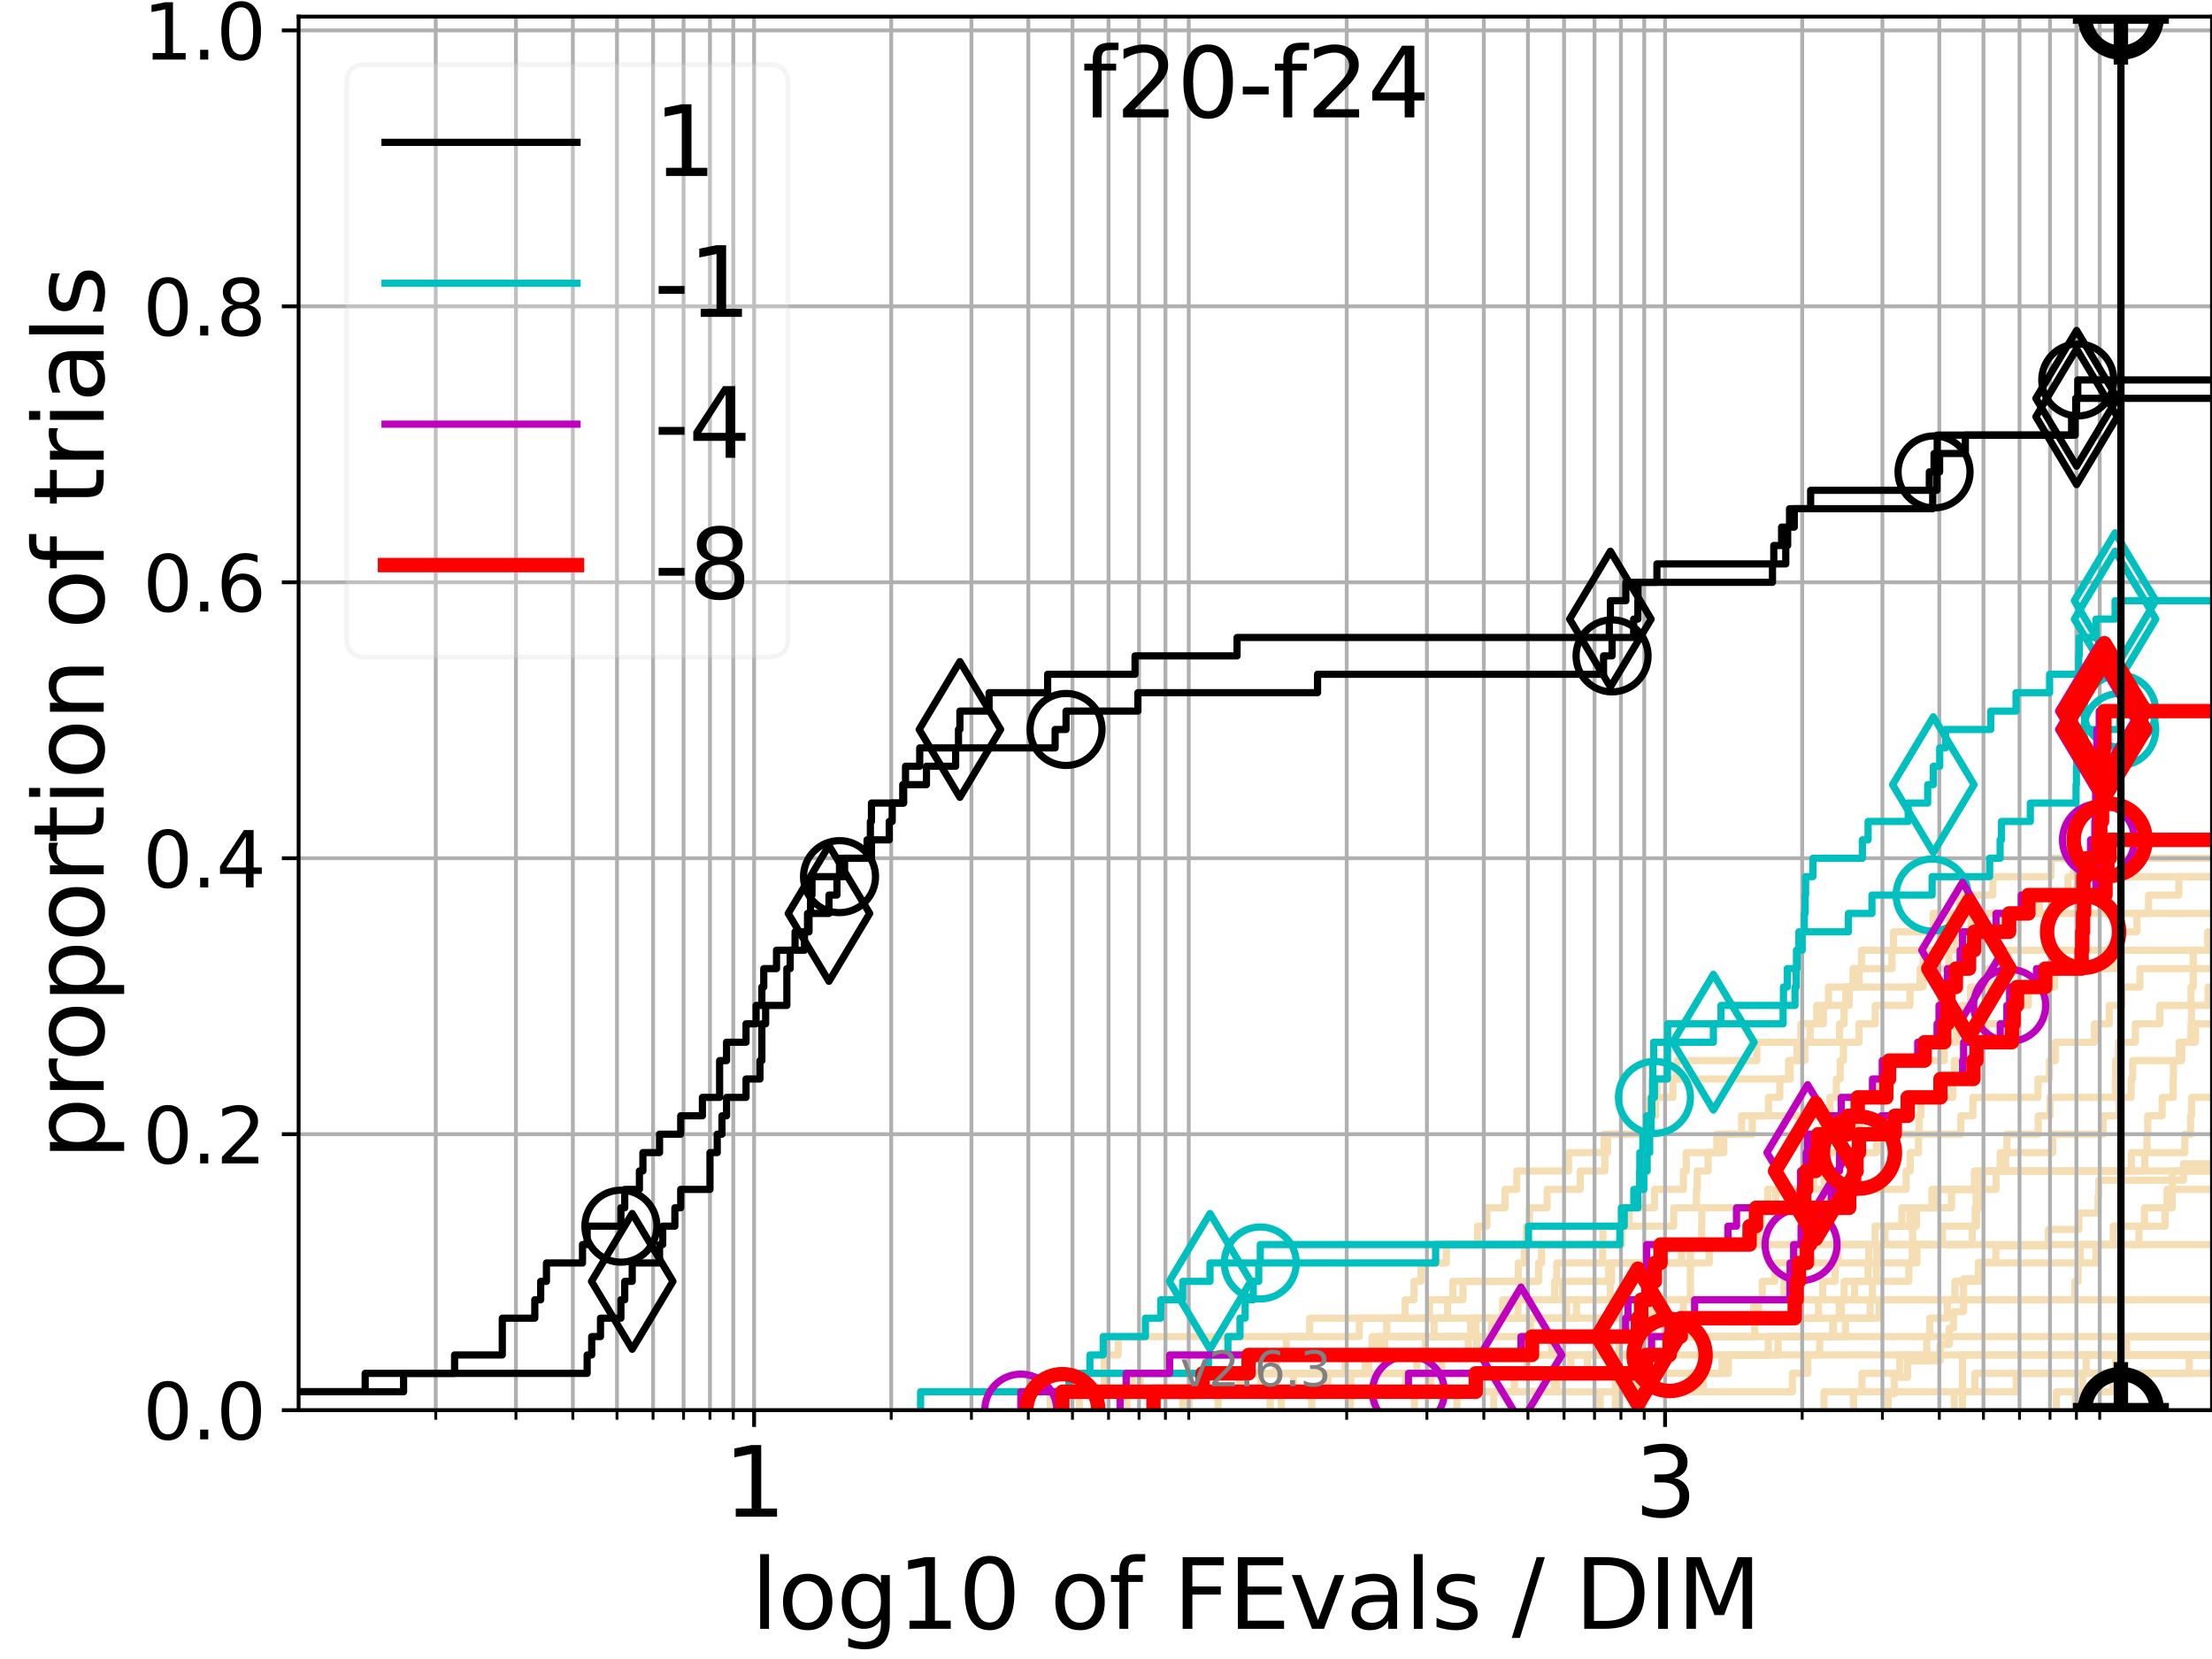 <?xml version="1.0" encoding="utf-8" standalone="no"?>
<!DOCTYPE svg PUBLIC "-//W3C//DTD SVG 1.1//EN"
  "http://www.w3.org/Graphics/SVG/1.1/DTD/svg11.dtd">
<svg xmlns:xlink="http://www.w3.org/1999/xlink" width="460.8pt" height="345.6pt" viewBox="0 0 460.8 345.6" xmlns="http://www.w3.org/2000/svg" version="1.1">
 <defs>
  <style type="text/css">*{stroke-linejoin: round; stroke-linecap: butt}</style>
 </defs>
 <g id="figure_1">
  <g id="patch_1">
   <path d="M 0 345.6 
L 460.8 345.6 
L 460.8 0 
L 0 0 
z
" style="fill: #ffffff"/>
  </g>
  <g id="axes_1">
   <g id="patch_2">
    <path d="M 62.208 293.76 
L 460.8 293.76 
L 460.8 3.456 
L 62.208 3.456 
z
" style="fill: #ffffff"/>
   </g>
   <g id="line2d_1">
    <path d="M 273.261 293.76 
L 273.261 289.928 
L 276.635 289.928 
L 276.635 286.095 
L 284.752 286.095 
L 284.752 282.263 
L 296.936 282.263 
L 296.936 278.43 
L 318.811 278.43 
L 318.811 274.598 
L 328.412 274.598 
L 328.412 270.766 
L 328.412 270.766 
L 328.412 270.766 
L 460.8 270.766 
" clip-path="url(#p84664c06e4)" style="fill: none; stroke: #f5deb3; stroke-width: 1.5; stroke-linecap: square"/>
   </g>
   <g id="line2d_2">
    <path d="M 408.821 293.76 
L 408.821 282.263 
L 408.821 282.263 
L 408.821 282.263 
L 460.8 282.263 
" clip-path="url(#p84664c06e4)" style="fill: none; stroke: #f5deb3; stroke-width: 1.5; stroke-linecap: square"/>
   </g>
   <g id="line2d_3">
    <path d="M 218.8 293.76 
L 218.8 289.928 
L 225.506 289.928 
L 225.506 286.095 
L 285.122 286.095 
L 285.122 282.263 
L 288.45 282.263 
L 288.45 278.43 
L 298.737 278.43 
L 298.737 274.598 
L 301.553 274.598 
L 301.553 270.766 
L 304.766 270.766 
L 304.766 266.933 
L 316.285 266.933 
L 316.285 263.101 
L 317.555 263.101 
L 317.555 259.268 
L 317.972 259.268 
L 317.972 255.436 
L 318.599 255.436 
L 318.599 251.604 
L 322.291 251.604 
L 322.291 247.771 
L 329.191 247.771 
L 329.191 243.939 
L 334.319 243.939 
L 334.319 240.106 
L 334.874 240.106 
L 334.874 236.274 
L 343.668 236.274 
L 343.668 232.442 
L 344.913 232.442 
L 344.913 228.609 
L 348.503 228.609 
L 348.503 224.777 
L 372.933 224.777 
L 372.933 220.944 
L 374.351 220.944 
L 374.351 217.112 
L 377.078 217.112 
L 377.078 213.28 
L 379.844 213.28 
L 379.844 209.447 
L 380.915 209.447 
L 380.915 205.615 
L 387.288 205.615 
L 387.288 201.782 
L 387.784 201.782 
L 387.784 197.95 
L 404.257 197.95 
L 404.257 194.118 
L 406.056 194.118 
L 406.056 190.285 
L 408.212 190.285 
L 408.212 186.453 
L 415.161 186.453 
L 415.161 182.621 
L 427.241 182.621 
L 427.241 178.788 
L 427.241 178.788 
L 427.241 178.788 
L 460.8 178.788 
" clip-path="url(#p84664c06e4)" style="fill: none; stroke: #f5deb3; stroke-width: 1.5; stroke-linecap: square"/>
   </g>
   <g id="line2d_4">
    <path d="M 233.396 293.76 
L 233.396 289.928 
L 237.517 289.928 
L 237.517 286.095 
L 265.876 286.095 
L 265.876 282.263 
L 287.137 282.263 
L 287.137 278.43 
L 288.89 278.43 
L 288.89 274.598 
L 297.799 274.598 
L 297.799 270.766 
L 302.652 270.766 
L 302.652 266.933 
L 320.525 266.933 
L 320.525 263.101 
L 321.13 263.101 
L 321.13 259.268 
L 337.862 259.268 
L 337.862 255.436 
L 339.357 255.436 
L 339.357 251.604 
L 344.662 251.604 
L 344.662 247.771 
L 350.682 247.771 
L 350.682 243.939 
L 351.275 243.939 
L 351.275 240.106 
L 357.64 240.106 
L 357.64 236.274 
L 365.041 236.274 
L 365.041 232.442 
L 381.231 232.442 
L 381.231 228.609 
L 382.547 228.609 
L 382.547 224.777 
L 383.349 224.777 
L 383.349 220.944 
L 384.021 220.944 
L 384.021 217.112 
L 387.247 217.112 
L 387.247 213.28 
L 390.654 213.28 
L 390.654 209.447 
L 397.869 209.447 
L 397.869 205.615 
L 400.618 205.615 
L 400.618 201.782 
L 400.655 201.782 
L 400.655 197.95 
L 409.164 197.95 
L 409.164 194.118 
L 417.02 194.118 
L 417.02 190.285 
L 424.852 190.285 
L 424.852 186.453 
L 430.801 186.453 
L 430.801 182.621 
L 431.959 182.621 
L 431.959 178.788 
L 431.959 178.788 
L 431.959 178.788 
L 460.8 178.788 
" clip-path="url(#p84664c06e4)" style="fill: none; stroke: #f5deb3; stroke-width: 1.5; stroke-linecap: square"/>
   </g>
   <g id="line2d_5"/>
   <g id="line2d_6"/>
   <g id="line2d_7">
    <path d="M 264.591 293.76 
L 264.591 289.928 
L 373.393 289.928 
L 373.393 286.095 
L 376.594 286.095 
L 376.594 282.263 
L 379.065 282.263 
L 379.065 278.43 
L 402.006 278.43 
L 402.006 274.598 
L 405.642 274.598 
L 405.642 270.766 
L 407.237 270.766 
L 407.237 266.933 
L 412.417 266.933 
L 412.417 263.101 
L 436.653 263.101 
L 436.653 259.268 
L 445.594 259.268 
L 445.594 255.436 
L 446.734 255.436 
L 446.734 251.604 
L 452.498 251.604 
L 452.498 247.771 
L 452.56 247.771 
L 452.56 243.939 
L 461.8 243.939 
" clip-path="url(#p84664c06e4)" style="fill: none; stroke: #f5deb3; stroke-width: 1.5; stroke-linecap: square"/>
   </g>
   <g id="line2d_8">
    <path d="M 407.096 293.76 
L 407.096 289.928 
L 411.421 289.928 
L 411.421 286.095 
L 441.589 286.095 
L 441.589 282.263 
L 442.998 282.263 
L 442.998 278.43 
L 461.8 278.43 
" clip-path="url(#p84664c06e4)" style="fill: none; stroke: #f5deb3; stroke-width: 1.5; stroke-linecap: square"/>
   </g>
   <g id="line2d_9">
    <path d="M 253.755 293.76 
L 253.755 289.928 
L 258.309 289.928 
L 258.309 286.095 
L 360.047 286.095 
L 360.047 282.263 
L 370.412 282.263 
L 370.412 278.43 
L 381.789 278.43 
L 381.789 274.598 
L 383.598 274.598 
L 383.598 270.766 
L 384.168 270.766 
L 384.168 266.933 
L 397.636 266.933 
L 397.636 263.101 
L 398.358 263.101 
L 398.358 259.268 
L 398.425 259.268 
L 398.425 255.436 
L 399.222 255.436 
L 399.222 251.604 
L 402.959 251.604 
L 402.959 247.771 
L 412.936 247.771 
L 412.936 243.939 
L 417.812 243.939 
L 417.812 240.106 
L 427.611 240.106 
L 427.611 236.274 
L 438.11 236.274 
L 438.11 232.442 
L 441.467 232.442 
L 441.467 228.609 
L 443.952 228.609 
L 443.952 224.777 
L 444.259 224.777 
L 444.259 220.944 
L 454.485 220.944 
L 454.485 217.112 
L 456.432 217.112 
L 456.432 213.28 
L 456.519 213.28 
L 456.519 209.447 
L 459.968 209.447 
L 459.968 205.615 
L 461.8 205.615 
" clip-path="url(#p84664c06e4)" style="fill: none; stroke: #f5deb3; stroke-width: 1.5; stroke-linecap: square"/>
   </g>
   <g id="line2d_10">
    <path d="M 433.246 293.76 
L 433.246 289.928 
L 442.108 289.928 
L 442.108 286.095 
L 461.8 286.095 
" clip-path="url(#p84664c06e4)" style="fill: none; stroke: #f5deb3; stroke-width: 1.5; stroke-linecap: square"/>
   </g>
   <g id="line2d_11">
    <path d="M 234.733 293.76 
L 234.733 289.928 
L 235.845 289.928 
L 235.845 286.095 
L 280.234 286.095 
L 280.234 282.263 
L 337.283 282.263 
L 337.283 278.43 
L 365.534 278.43 
L 365.534 274.598 
L 378.815 274.598 
L 378.815 270.766 
L 379.703 270.766 
L 379.703 266.933 
L 382.302 266.933 
L 382.302 263.101 
L 382.899 263.101 
L 382.899 259.268 
L 390.623 259.268 
L 390.623 255.436 
L 396.196 255.436 
L 396.196 251.604 
L 402.455 251.604 
L 402.455 247.771 
L 415.834 247.771 
L 415.834 243.939 
L 416.665 243.939 
L 416.665 240.106 
L 418.089 240.106 
L 418.089 236.274 
L 424.595 236.274 
L 424.595 232.442 
L 427.042 232.442 
L 427.042 228.609 
L 440.652 228.609 
L 440.652 224.777 
L 440.721 224.777 
L 440.721 220.944 
L 441.323 220.944 
L 441.323 217.112 
L 444.836 217.112 
L 444.836 213.28 
L 449.94 213.28 
L 449.94 209.447 
L 456.421 209.447 
L 456.421 205.615 
L 456.882 205.615 
L 456.882 201.782 
L 461.072 201.782 
L 461.072 197.95 
L 461.8 197.95 
" clip-path="url(#p84664c06e4)" style="fill: none; stroke: #f5deb3; stroke-width: 1.5; stroke-linecap: square"/>
   </g>
   <g id="line2d_12">
    <path d="M 294.659 293.76 
L 294.659 289.928 
L 323.775 289.928 
L 323.775 286.095 
L 335.389 286.095 
L 335.389 282.263 
L 368.349 282.263 
L 368.349 278.43 
L 381.936 278.43 
L 381.936 274.598 
L 383.156 274.598 
L 383.156 270.766 
L 386.337 270.766 
L 386.337 266.933 
L 389.144 266.933 
L 389.144 263.101 
L 390.941 263.101 
L 390.941 259.268 
L 392.662 259.268 
L 392.662 255.436 
L 397.869 255.436 
L 397.869 251.604 
L 406.529 251.604 
L 406.529 247.771 
L 411.313 247.771 
L 411.313 243.939 
L 411.313 243.939 
L 411.313 243.939 
L 460.8 243.939 
" clip-path="url(#p84664c06e4)" style="fill: none; stroke: #f5deb3; stroke-width: 1.5; stroke-linecap: square"/>
   </g>
   <g id="line2d_13">
    <path d="M 333.341 293.76 
L 333.341 289.928 
L 354.807 289.928 
L 354.807 286.095 
L 358.739 286.095 
L 358.739 282.263 
L 358.739 282.263 
L 358.739 282.263 
L 460.8 282.263 
" clip-path="url(#p84664c06e4)" style="fill: none; stroke: #f5deb3; stroke-width: 1.5; stroke-linecap: square"/>
   </g>
   <g id="line2d_14">
    <path d="M 266.921 293.76 
L 266.921 289.928 
L 269.451 289.928 
L 269.451 286.095 
L 327.227 286.095 
L 327.227 282.263 
L 341.632 282.263 
L 341.632 278.43 
L 346.735 278.43 
L 346.735 274.598 
L 366.323 274.598 
L 366.323 270.766 
L 371.641 270.766 
L 371.641 266.933 
L 373.284 266.933 
L 373.284 263.101 
L 374.564 263.101 
L 374.564 259.268 
L 377.549 259.268 
L 377.549 255.436 
L 379.219 255.436 
L 379.219 251.604 
L 380.525 251.604 
L 380.525 247.771 
L 397.078 247.771 
L 397.078 243.939 
L 397.925 243.939 
L 397.925 240.106 
L 399.673 240.106 
L 399.673 236.274 
L 399.801 236.274 
L 399.801 232.442 
L 400.165 232.442 
L 400.165 228.609 
L 406.813 228.609 
L 406.813 224.777 
L 407.123 224.777 
L 407.123 220.944 
L 411.919 220.944 
L 411.919 217.112 
L 413.722 217.112 
L 413.722 213.28 
L 418.939 213.28 
L 418.939 209.447 
L 422.549 209.447 
L 422.549 205.615 
L 428.006 205.615 
L 428.006 201.782 
L 440.805 201.782 
L 440.805 197.95 
L 440.805 197.95 
L 440.805 197.95 
L 460.8 197.95 
" clip-path="url(#p84664c06e4)" style="fill: none; stroke: #f5deb3; stroke-width: 1.5; stroke-linecap: square"/>
   </g>
   <g id="line2d_15">
    <path clip-path="url(#p84664c06e4)" style="fill: none; stroke: #f5deb3; stroke-width: 1.5; stroke-linecap: square"/>
   </g>
   <g id="line2d_16">
    <path d="M 386.123 293.76 
L 386.123 289.928 
L 420.012 289.928 
L 420.012 286.095 
L 456.041 286.095 
L 456.041 282.263 
L 461.8 282.263 
" clip-path="url(#p84664c06e4)" style="fill: none; stroke: #f5deb3; stroke-width: 1.5; stroke-linecap: square"/>
   </g>
   <g id="line2d_17">
    <path d="M 379.97 293.76 
L 379.97 289.928 
L 387.893 289.928 
L 387.893 286.095 
L 395.772 286.095 
L 395.772 282.263 
L 401.389 282.263 
L 401.389 278.43 
L 401.389 278.43 
L 401.389 278.43 
L 460.8 278.43 
" clip-path="url(#p84664c06e4)" style="fill: none; stroke: #f5deb3; stroke-width: 1.5; stroke-linecap: square"/>
   </g>
   <g id="line2d_18">
    <path d="M 224.874 293.76 
L 224.874 289.928 
L 230.027 289.928 
L 230.027 286.095 
L 230.027 286.095 
L 230.027 282.263 
L 232.941 282.263 
L 232.941 278.43 
L 283.178 278.43 
L 283.178 274.598 
L 292.712 274.598 
L 292.712 270.766 
L 294.557 270.766 
L 294.557 266.933 
L 296.012 266.933 
L 296.012 263.101 
L 301.305 263.101 
L 301.305 259.268 
L 307.789 259.268 
L 307.789 255.436 
L 309.742 255.436 
L 309.742 251.604 
L 313.52 251.604 
L 313.52 247.771 
L 315.972 247.771 
L 315.972 243.939 
L 326.76 243.939 
L 326.76 240.106 
L 334.168 240.106 
L 334.168 236.274 
L 342.976 236.274 
L 342.976 232.442 
L 343.708 232.442 
L 343.708 228.609 
L 345.176 228.609 
L 345.176 224.777 
L 349.346 224.777 
L 349.346 220.944 
L 365.977 220.944 
L 365.977 217.112 
L 375.149 217.112 
L 375.149 213.28 
L 378.451 213.28 
L 378.451 209.447 
L 384.505 209.447 
L 384.505 205.615 
L 399.983 205.615 
L 399.983 201.782 
L 405.993 201.782 
L 405.993 197.95 
L 407.543 197.95 
L 407.543 194.118 
L 410.628 194.118 
L 410.628 190.285 
L 410.628 190.285 
L 410.628 190.285 
L 460.8 190.285 
" clip-path="url(#p84664c06e4)" style="fill: none; stroke: #f5deb3; stroke-width: 1.5; stroke-linecap: square"/>
   </g>
   <g id="line2d_19">
    <path d="M 393.325 293.76 
L 393.325 290.338 
L 394.61 290.338 
L 394.61 286.916 
L 397.384 286.916 
L 397.384 283.495 
L 404.151 283.495 
L 404.151 280.073 
L 406.058 280.073 
L 406.058 276.651 
L 406.943 276.651 
L 406.943 273.229 
L 409.045 273.229 
L 409.045 269.808 
L 409.051 269.808 
L 409.051 266.386 
L 412.123 266.386 
L 412.123 262.964 
L 415.761 262.964 
L 415.761 259.542 
L 426.731 259.542 
L 426.731 256.12 
L 433.05 256.12 
L 433.05 252.699 
L 437.049 252.699 
L 437.049 249.277 
L 437.21 249.277 
L 437.21 245.855 
L 454.846 245.855 
L 454.846 242.433 
L 461.8 242.433 
" clip-path="url(#p84664c06e4)" style="fill: none; stroke: #f5deb3; stroke-width: 1.5; stroke-linecap: square"/>
   </g>
   <g id="line2d_20">
    <path d="M 247.132 293.76 
L 247.132 289.928 
L 292.819 289.928 
L 292.819 286.095 
L 295.154 286.095 
L 295.154 282.263 
L 307.629 282.263 
L 307.629 278.43 
L 310.764 278.43 
L 310.764 274.598 
L 316.207 274.598 
L 316.207 270.766 
L 323.84 270.766 
L 323.84 266.933 
L 324.306 266.933 
L 324.306 263.101 
L 333.875 263.101 
L 333.875 259.268 
L 333.921 259.268 
L 333.921 255.436 
L 348.649 255.436 
L 348.649 251.604 
L 353.386 251.604 
L 353.386 247.771 
L 353.562 247.771 
L 353.562 243.939 
L 355.818 243.939 
L 355.818 240.106 
L 359.102 240.106 
L 359.102 236.274 
L 362.805 236.274 
L 362.805 232.442 
L 368.397 232.442 
L 368.397 228.609 
L 370.767 228.609 
L 370.767 224.777 
L 372.601 224.777 
L 372.601 220.944 
L 375.963 220.944 
L 375.963 217.112 
L 383.221 217.112 
L 383.221 213.28 
L 384.16 213.28 
L 384.16 209.447 
L 385.217 209.447 
L 385.217 205.615 
L 386.016 205.615 
L 386.016 201.782 
L 394.146 201.782 
L 394.146 197.95 
L 394.435 197.95 
L 394.435 194.118 
L 402.716 194.118 
L 402.716 190.285 
L 424.809 190.285 
L 424.809 186.453 
L 432.703 186.453 
L 432.703 182.621 
L 432.703 182.621 
L 432.703 182.621 
L 460.8 182.621 
" clip-path="url(#p84664c06e4)" style="fill: none; stroke: #f5deb3; stroke-width: 1.5; stroke-linecap: square"/>
   </g>
   <g id="line2d_21"/>
   <g id="line2d_22">
    <path d="M 246.384 293.76 
L 246.384 289.928 
L 262.602 289.928 
L 262.602 286.095 
L 265.758 286.095 
L 265.758 282.263 
L 267.941 282.263 
L 267.941 278.43 
L 272.816 278.43 
L 272.816 274.598 
L 313.017 274.598 
L 313.017 270.766 
L 325.534 270.766 
L 325.534 266.933 
L 335.116 266.933 
L 335.116 263.101 
L 356.069 263.101 
L 356.069 259.268 
L 366.305 259.268 
L 366.305 255.436 
L 366.892 255.436 
L 366.892 251.604 
L 368.241 251.604 
L 368.241 247.771 
L 380.034 247.771 
L 380.034 243.939 
L 383.274 243.939 
L 383.274 240.106 
L 390.915 240.106 
L 390.915 236.274 
L 408.456 236.274 
L 408.456 232.442 
L 410.988 232.442 
L 410.988 228.609 
L 424.55 228.609 
L 424.55 224.777 
L 426.931 224.777 
L 426.931 220.944 
L 428.201 220.944 
L 428.201 217.112 
L 436.324 217.112 
L 436.324 213.28 
L 439.399 213.28 
L 439.399 209.447 
L 442.04 209.447 
L 442.04 205.615 
L 445.793 205.615 
L 445.793 201.782 
L 456.888 201.782 
L 456.888 197.95 
L 459.903 197.95 
L 459.903 194.118 
L 461.8 194.118 
" clip-path="url(#p84664c06e4)" style="fill: none; stroke: #f5deb3; stroke-width: 1.5; stroke-linecap: square"/>
   </g>
   <g id="line2d_23">
    <path d="M 337.392 293.76 
L 337.392 289.928 
L 340.738 289.928 
L 340.738 286.095 
L 342.685 286.095 
L 342.685 282.263 
L 346.99 282.263 
L 346.99 278.43 
L 347.399 278.43 
L 347.399 274.598 
L 350.667 274.598 
L 350.667 270.766 
L 461.8 270.766 
" clip-path="url(#p84664c06e4)" style="fill: none; stroke: #f5deb3; stroke-width: 1.5; stroke-linecap: square"/>
   </g>
   <g id="line2d_24">
    <path d="M 311.177 293.76 
L 311.177 289.928 
L 315.463 289.928 
L 315.463 286.095 
L 318.113 286.095 
L 318.113 282.263 
L 323.289 282.263 
L 323.289 278.43 
L 384.444 278.43 
L 384.444 274.598 
L 389.569 274.598 
L 389.569 270.766 
L 390.05 270.766 
L 390.05 266.933 
L 390.874 266.933 
L 390.874 263.101 
L 399.333 263.101 
L 399.333 259.268 
L 404.644 259.268 
L 404.644 255.436 
L 411.752 255.436 
L 411.752 251.604 
L 412.767 251.604 
L 412.767 247.771 
L 412.917 247.771 
L 412.917 243.939 
L 446.782 243.939 
L 446.782 240.106 
L 447.265 240.106 
L 447.265 236.274 
L 447.426 236.274 
L 447.426 232.442 
L 450.417 232.442 
L 450.417 228.609 
L 452.709 228.609 
L 452.709 224.777 
L 452.773 224.777 
L 452.773 220.944 
L 454.005 220.944 
L 454.005 217.112 
L 457.337 217.112 
L 457.337 213.28 
L 461.8 213.28 
" clip-path="url(#p84664c06e4)" style="fill: none; stroke: #f5deb3; stroke-width: 1.5; stroke-linecap: square"/>
   </g>
   <g id="line2d_25">
    <path d="M 432.325 293.76 
L 432.325 289.928 
L 433.823 289.928 
L 433.823 286.095 
L 434.59 286.095 
L 434.59 282.263 
L 461.8 282.263 
" clip-path="url(#p84664c06e4)" style="fill: none; stroke: #f5deb3; stroke-width: 1.5; stroke-linecap: square"/>
   </g>
   <g id="line2d_26">
    <path d="M 303.523 293.76 
L 303.523 289.928 
L 324.341 289.928 
L 324.341 286.095 
L 330.695 286.095 
L 330.695 282.263 
L 335.253 282.263 
L 335.253 278.43 
L 342.139 278.43 
L 342.139 274.598 
L 391.462 274.598 
L 391.462 270.766 
L 432.258 270.766 
L 432.258 266.933 
L 432.905 266.933 
L 432.905 263.101 
L 433.346 263.101 
L 433.346 259.268 
L 440.23 259.268 
L 440.23 255.436 
L 451.025 255.436 
L 451.025 251.604 
L 451.45 251.604 
L 451.45 247.771 
L 461.8 247.771 
" clip-path="url(#p84664c06e4)" style="fill: none; stroke: #f5deb3; stroke-width: 1.5; stroke-linecap: square"/>
   </g>
   <g id="line2d_27">
    <path d="M 247.776 293.76 
L 247.776 289.928 
L 297.974 289.928 
L 297.974 286.095 
L 300.361 286.095 
L 300.361 282.263 
L 305.873 282.263 
L 305.873 278.43 
L 307.415 278.43 
L 307.415 274.598 
L 326.342 274.598 
L 326.342 270.766 
L 335.455 270.766 
L 335.455 266.933 
L 335.736 266.933 
L 335.736 263.101 
L 350.297 263.101 
L 350.297 259.268 
L 354.486 259.268 
L 354.486 255.436 
L 354.521 255.436 
L 354.521 251.604 
L 369.944 251.604 
L 369.944 247.771 
L 377.789 247.771 
L 377.789 243.939 
L 380.594 243.939 
L 380.594 240.106 
L 387.136 240.106 
L 387.136 236.274 
L 387.252 236.274 
L 387.252 232.442 
L 387.468 232.442 
L 387.468 228.609 
L 390.769 228.609 
L 390.769 224.777 
L 392.816 224.777 
L 392.816 220.944 
L 405.033 220.944 
L 405.033 217.112 
L 407.564 217.112 
L 407.564 213.28 
L 408.777 213.28 
L 408.777 209.447 
L 410.509 209.447 
L 410.509 205.615 
L 414.153 205.615 
L 414.153 201.782 
L 418.223 201.782 
L 418.223 197.95 
L 441.126 197.95 
L 441.126 194.118 
L 445.16 194.118 
L 445.16 190.285 
L 447.58 190.285 
L 447.58 186.453 
L 453.898 186.453 
L 453.898 182.621 
L 461.8 182.621 
" clip-path="url(#p84664c06e4)" style="fill: none; stroke: #f5deb3; stroke-width: 1.5; stroke-linecap: square"/>
   </g>
   <g id="line2d_28">
    <path d="M 281.279 293.76 
L 281.279 289.928 
L 281.401 289.928 
L 281.401 286.095 
L 284.434 286.095 
L 284.434 282.263 
L 285.835 282.263 
L 285.835 278.43 
L 306.382 278.43 
L 306.382 274.598 
L 365.337 274.598 
L 365.337 270.766 
L 367.109 270.766 
L 367.109 266.933 
L 369.718 266.933 
L 369.718 263.101 
L 389.305 263.101 
L 389.305 259.268 
L 410.835 259.268 
L 410.835 255.436 
L 411.47 255.436 
L 411.47 251.604 
L 411.681 251.604 
L 411.681 247.771 
L 412.418 247.771 
L 412.418 243.939 
L 444.006 243.939 
L 444.006 240.106 
L 455.133 240.106 
L 455.133 236.274 
L 456.318 236.274 
L 456.318 232.442 
L 456.542 232.442 
L 456.542 228.609 
L 461.8 228.609 
" clip-path="url(#p84664c06e4)" style="fill: none; stroke: #f5deb3; stroke-width: 1.5; stroke-linecap: square"/>
   </g>
   <g id="line2d_29">
    <path d="M 336.522 293.76 
L 336.522 289.928 
L 336.522 289.928 
L 336.522 286.095 
L 336.522 286.095 
L 336.522 282.263 
L 344.238 282.263 
L 344.238 278.43 
L 344.238 278.43 
L 344.238 274.598 
L 344.238 274.598 
L 344.238 270.766 
L 352.143 270.766 
L 352.143 266.933 
L 352.143 266.933 
L 352.143 263.101 
L 352.143 263.101 
L 352.143 259.268 
L 352.143 259.268 
L 352.143 259.268 
L 460.8 259.268 
" clip-path="url(#p84664c06e4)" style="fill: none; stroke: #f5deb3; stroke-width: 1.5; stroke-linecap: square"/>
   </g>
   <g id="line2d_30">
    <path d="M 428.372 293.76 
L 428.372 289.928 
L 440.187 289.928 
L 440.187 286.095 
L 440.729 286.095 
L 440.729 282.263 
L 440.729 282.263 
L 440.729 282.263 
L 460.8 282.263 
" clip-path="url(#p84664c06e4)" style="fill: none; stroke: #f5deb3; stroke-width: 1.5; stroke-linecap: square"/>
   </g>
   <g id="matplotlib.axis_1">
    <g id="xtick_1">
     <g id="line2d_31">
      <path d="M 157.094 293.76 
L 157.094 3.456 
" clip-path="url(#p84664c06e4)" style="fill: none; stroke: #b0b0b0; stroke-width: 0.8; stroke-linecap: square"/>
     </g>
     <g id="line2d_32">
      <defs>
       <path id="me2a3a15521" d="M 0 0 
L 0 3.5 
" style="stroke: #000000; stroke-width: 0.8"/>
      </defs>
      <g>
       <use xlink:href="#me2a3a15521" x="157.094" y="293.76" style="stroke: #000000; stroke-width: 0.8"/>
      </g>
     </g>
     <g id="text_1">
      <!-- 1 -->
      <g transform="translate(150.732 315.957) scale(0.2 -0.2)">
       <defs>
        <path id="DejaVuSans-31" d="M 794 531 
L 1825 531 
L 1825 4091 
L 703 3866 
L 703 4441 
L 1819 4666 
L 2450 4666 
L 2450 531 
L 3481 531 
L 3481 0 
L 794 0 
L 794 531 
z
" transform="scale(0.016)"/>
       </defs>
       <use xlink:href="#DejaVuSans-31"/>
      </g>
     </g>
    </g>
    <g id="xtick_2">
     <g id="line2d_33">
      <path d="M 346.867 293.76 
L 346.867 3.456 
" clip-path="url(#p84664c06e4)" style="fill: none; stroke: #b0b0b0; stroke-width: 0.8; stroke-linecap: square"/>
     </g>
     <g id="line2d_34">
      <g>
       <use xlink:href="#me2a3a15521" x="346.867" y="293.76" style="stroke: #000000; stroke-width: 0.8"/>
      </g>
     </g>
     <g id="text_2">
      <!-- 3 -->
      <g transform="translate(340.504 315.957) scale(0.2 -0.2)">
       <defs>
        <path id="DejaVuSans-33" d="M 2597 2516 
Q 3050 2419 3304 2112 
Q 3559 1806 3559 1356 
Q 3559 666 3084 287 
Q 2609 -91 1734 -91 
Q 1441 -91 1130 -33 
Q 819 25 488 141 
L 488 750 
Q 750 597 1062 519 
Q 1375 441 1716 441 
Q 2309 441 2620 675 
Q 2931 909 2931 1356 
Q 2931 1769 2642 2001 
Q 2353 2234 1838 2234 
L 1294 2234 
L 1294 2753 
L 1863 2753 
Q 2328 2753 2575 2939 
Q 2822 3125 2822 3475 
Q 2822 3834 2567 4026 
Q 2313 4219 1838 4219 
Q 1578 4219 1281 4162 
Q 984 4106 628 3988 
L 628 4550 
Q 988 4650 1302 4700 
Q 1616 4750 1894 4750 
Q 2613 4750 3031 4423 
Q 3450 4097 3450 3541 
Q 3450 3153 3228 2886 
Q 3006 2619 2597 2516 
z
" transform="scale(0.016)"/>
       </defs>
       <use xlink:href="#DejaVuSans-33"/>
      </g>
     </g>
    </g>
    <g id="xtick_3">
     <g id="line2d_35">
      <path d="M 90.772 293.76 
L 90.772 3.456 
" clip-path="url(#p84664c06e4)" style="fill: none; stroke: #b0b0b0; stroke-width: 0.8; stroke-linecap: square"/>
     </g>
     <g id="line2d_36">
      <defs>
       <path id="md0f365acee" d="M 0 0 
L 0 2 
" style="stroke: #000000; stroke-width: 0.6"/>
      </defs>
      <g>
       <use xlink:href="#md0f365acee" x="90.772" y="293.76" style="stroke: #000000; stroke-width: 0.6"/>
      </g>
     </g>
    </g>
    <g id="xtick_4">
     <g id="line2d_37">
      <path d="M 107.48 293.76 
L 107.48 3.456 
" clip-path="url(#p84664c06e4)" style="fill: none; stroke: #b0b0b0; stroke-width: 0.8; stroke-linecap: square"/>
     </g>
     <g id="line2d_38">
      <g>
       <use xlink:href="#md0f365acee" x="107.48" y="293.76" style="stroke: #000000; stroke-width: 0.6"/>
      </g>
     </g>
    </g>
    <g id="xtick_5">
     <g id="line2d_39">
      <path d="M 119.335 293.76 
L 119.335 3.456 
" clip-path="url(#p84664c06e4)" style="fill: none; stroke: #b0b0b0; stroke-width: 0.8; stroke-linecap: square"/>
     </g>
     <g id="line2d_40">
      <g>
       <use xlink:href="#md0f365acee" x="119.335" y="293.76" style="stroke: #000000; stroke-width: 0.6"/>
      </g>
     </g>
    </g>
    <g id="xtick_6">
     <g id="line2d_41">
      <path d="M 128.531 293.76 
L 128.531 3.456 
" clip-path="url(#p84664c06e4)" style="fill: none; stroke: #b0b0b0; stroke-width: 0.8; stroke-linecap: square"/>
     </g>
     <g id="line2d_42">
      <g>
       <use xlink:href="#md0f365acee" x="128.531" y="293.76" style="stroke: #000000; stroke-width: 0.6"/>
      </g>
     </g>
    </g>
    <g id="xtick_7">
     <g id="line2d_43">
      <path d="M 136.044 293.76 
L 136.044 3.456 
" clip-path="url(#p84664c06e4)" style="fill: none; stroke: #b0b0b0; stroke-width: 0.8; stroke-linecap: square"/>
     </g>
     <g id="line2d_44">
      <g>
       <use xlink:href="#md0f365acee" x="136.044" y="293.76" style="stroke: #000000; stroke-width: 0.6"/>
      </g>
     </g>
    </g>
    <g id="xtick_8">
     <g id="line2d_45">
      <path d="M 142.396 293.76 
L 142.396 3.456 
" clip-path="url(#p84664c06e4)" style="fill: none; stroke: #b0b0b0; stroke-width: 0.8; stroke-linecap: square"/>
     </g>
     <g id="line2d_46">
      <g>
       <use xlink:href="#md0f365acee" x="142.396" y="293.76" style="stroke: #000000; stroke-width: 0.6"/>
      </g>
     </g>
    </g>
    <g id="xtick_9">
     <g id="line2d_47">
      <path d="M 147.899 293.76 
L 147.899 3.456 
" clip-path="url(#p84664c06e4)" style="fill: none; stroke: #b0b0b0; stroke-width: 0.8; stroke-linecap: square"/>
     </g>
     <g id="line2d_48">
      <g>
       <use xlink:href="#md0f365acee" x="147.899" y="293.76" style="stroke: #000000; stroke-width: 0.6"/>
      </g>
     </g>
    </g>
    <g id="xtick_10">
     <g id="line2d_49">
      <path d="M 152.753 293.76 
L 152.753 3.456 
" clip-path="url(#p84664c06e4)" style="fill: none; stroke: #b0b0b0; stroke-width: 0.8; stroke-linecap: square"/>
     </g>
     <g id="line2d_50">
      <g>
       <use xlink:href="#md0f365acee" x="152.753" y="293.76" style="stroke: #000000; stroke-width: 0.6"/>
      </g>
     </g>
    </g>
    <g id="xtick_11">
     <g id="line2d_51">
      <path d="M 185.658 293.76 
L 185.658 3.456 
" clip-path="url(#p84664c06e4)" style="fill: none; stroke: #b0b0b0; stroke-width: 0.8; stroke-linecap: square"/>
     </g>
     <g id="line2d_52">
      <g>
       <use xlink:href="#md0f365acee" x="185.658" y="293.76" style="stroke: #000000; stroke-width: 0.6"/>
      </g>
     </g>
    </g>
    <g id="xtick_12">
     <g id="line2d_53">
      <path d="M 202.367 293.76 
L 202.367 3.456 
" clip-path="url(#p84664c06e4)" style="fill: none; stroke: #b0b0b0; stroke-width: 0.8; stroke-linecap: square"/>
     </g>
     <g id="line2d_54">
      <g>
       <use xlink:href="#md0f365acee" x="202.367" y="293.76" style="stroke: #000000; stroke-width: 0.6"/>
      </g>
     </g>
    </g>
    <g id="xtick_13">
     <g id="line2d_55">
      <path d="M 214.222 293.76 
L 214.222 3.456 
" clip-path="url(#p84664c06e4)" style="fill: none; stroke: #b0b0b0; stroke-width: 0.8; stroke-linecap: square"/>
     </g>
     <g id="line2d_56">
      <g>
       <use xlink:href="#md0f365acee" x="214.222" y="293.76" style="stroke: #000000; stroke-width: 0.6"/>
      </g>
     </g>
    </g>
    <g id="xtick_14">
     <g id="line2d_57">
      <path d="M 223.417 293.76 
L 223.417 3.456 
" clip-path="url(#p84664c06e4)" style="fill: none; stroke: #b0b0b0; stroke-width: 0.8; stroke-linecap: square"/>
     </g>
     <g id="line2d_58">
      <g>
       <use xlink:href="#md0f365acee" x="223.417" y="293.76" style="stroke: #000000; stroke-width: 0.6"/>
      </g>
     </g>
    </g>
    <g id="xtick_15">
     <g id="line2d_59">
      <path d="M 230.93 293.76 
L 230.93 3.456 
" clip-path="url(#p84664c06e4)" style="fill: none; stroke: #b0b0b0; stroke-width: 0.8; stroke-linecap: square"/>
     </g>
     <g id="line2d_60">
      <g>
       <use xlink:href="#md0f365acee" x="230.93" y="293.76" style="stroke: #000000; stroke-width: 0.6"/>
      </g>
     </g>
    </g>
    <g id="xtick_16">
     <g id="line2d_61">
      <path d="M 237.282 293.76 
L 237.282 3.456 
" clip-path="url(#p84664c06e4)" style="fill: none; stroke: #b0b0b0; stroke-width: 0.8; stroke-linecap: square"/>
     </g>
     <g id="line2d_62">
      <g>
       <use xlink:href="#md0f365acee" x="237.282" y="293.76" style="stroke: #000000; stroke-width: 0.6"/>
      </g>
     </g>
    </g>
    <g id="xtick_17">
     <g id="line2d_63">
      <path d="M 242.785 293.76 
L 242.785 3.456 
" clip-path="url(#p84664c06e4)" style="fill: none; stroke: #b0b0b0; stroke-width: 0.8; stroke-linecap: square"/>
     </g>
     <g id="line2d_64">
      <g>
       <use xlink:href="#md0f365acee" x="242.785" y="293.76" style="stroke: #000000; stroke-width: 0.6"/>
      </g>
     </g>
    </g>
    <g id="xtick_18">
     <g id="line2d_65">
      <path d="M 247.639 293.76 
L 247.639 3.456 
" clip-path="url(#p84664c06e4)" style="fill: none; stroke: #b0b0b0; stroke-width: 0.8; stroke-linecap: square"/>
     </g>
     <g id="line2d_66">
      <g>
       <use xlink:href="#md0f365acee" x="247.639" y="293.76" style="stroke: #000000; stroke-width: 0.6"/>
      </g>
     </g>
    </g>
    <g id="xtick_19">
     <g id="line2d_67">
      <path d="M 280.544 293.76 
L 280.544 3.456 
" clip-path="url(#p84664c06e4)" style="fill: none; stroke: #b0b0b0; stroke-width: 0.8; stroke-linecap: square"/>
     </g>
     <g id="line2d_68">
      <g>
       <use xlink:href="#md0f365acee" x="280.544" y="293.76" style="stroke: #000000; stroke-width: 0.6"/>
      </g>
     </g>
    </g>
    <g id="xtick_20">
     <g id="line2d_69">
      <path d="M 297.253 293.76 
L 297.253 3.456 
" clip-path="url(#p84664c06e4)" style="fill: none; stroke: #b0b0b0; stroke-width: 0.8; stroke-linecap: square"/>
     </g>
     <g id="line2d_70">
      <g>
       <use xlink:href="#md0f365acee" x="297.253" y="293.76" style="stroke: #000000; stroke-width: 0.6"/>
      </g>
     </g>
    </g>
    <g id="xtick_21">
     <g id="line2d_71">
      <path d="M 309.108 293.76 
L 309.108 3.456 
" clip-path="url(#p84664c06e4)" style="fill: none; stroke: #b0b0b0; stroke-width: 0.8; stroke-linecap: square"/>
     </g>
     <g id="line2d_72">
      <g>
       <use xlink:href="#md0f365acee" x="309.108" y="293.76" style="stroke: #000000; stroke-width: 0.6"/>
      </g>
     </g>
    </g>
    <g id="xtick_22">
     <g id="line2d_73">
      <path d="M 318.303 293.76 
L 318.303 3.456 
" clip-path="url(#p84664c06e4)" style="fill: none; stroke: #b0b0b0; stroke-width: 0.8; stroke-linecap: square"/>
     </g>
     <g id="line2d_74">
      <g>
       <use xlink:href="#md0f365acee" x="318.303" y="293.76" style="stroke: #000000; stroke-width: 0.6"/>
      </g>
     </g>
    </g>
    <g id="xtick_23">
     <g id="line2d_75">
      <path d="M 325.816 293.76 
L 325.816 3.456 
" clip-path="url(#p84664c06e4)" style="fill: none; stroke: #b0b0b0; stroke-width: 0.8; stroke-linecap: square"/>
     </g>
     <g id="line2d_76">
      <g>
       <use xlink:href="#md0f365acee" x="325.816" y="293.76" style="stroke: #000000; stroke-width: 0.6"/>
      </g>
     </g>
    </g>
    <g id="xtick_24">
     <g id="line2d_77">
      <path d="M 332.169 293.76 
L 332.169 3.456 
" clip-path="url(#p84664c06e4)" style="fill: none; stroke: #b0b0b0; stroke-width: 0.8; stroke-linecap: square"/>
     </g>
     <g id="line2d_78">
      <g>
       <use xlink:href="#md0f365acee" x="332.169" y="293.76" style="stroke: #000000; stroke-width: 0.6"/>
      </g>
     </g>
    </g>
    <g id="xtick_25">
     <g id="line2d_79">
      <path d="M 337.671 293.76 
L 337.671 3.456 
" clip-path="url(#p84664c06e4)" style="fill: none; stroke: #b0b0b0; stroke-width: 0.8; stroke-linecap: square"/>
     </g>
     <g id="line2d_80">
      <g>
       <use xlink:href="#md0f365acee" x="337.671" y="293.76" style="stroke: #000000; stroke-width: 0.6"/>
      </g>
     </g>
    </g>
    <g id="xtick_26">
     <g id="line2d_81">
      <path d="M 342.525 293.76 
L 342.525 3.456 
" clip-path="url(#p84664c06e4)" style="fill: none; stroke: #b0b0b0; stroke-width: 0.8; stroke-linecap: square"/>
     </g>
     <g id="line2d_82">
      <g>
       <use xlink:href="#md0f365acee" x="342.525" y="293.76" style="stroke: #000000; stroke-width: 0.6"/>
      </g>
     </g>
    </g>
    <g id="xtick_27">
     <g id="line2d_83">
      <path d="M 375.43 293.76 
L 375.43 3.456 
" clip-path="url(#p84664c06e4)" style="fill: none; stroke: #b0b0b0; stroke-width: 0.8; stroke-linecap: square"/>
     </g>
     <g id="line2d_84">
      <g>
       <use xlink:href="#md0f365acee" x="375.43" y="293.76" style="stroke: #000000; stroke-width: 0.6"/>
      </g>
     </g>
    </g>
    <g id="xtick_28">
     <g id="line2d_85">
      <path d="M 392.139 293.76 
L 392.139 3.456 
" clip-path="url(#p84664c06e4)" style="fill: none; stroke: #b0b0b0; stroke-width: 0.8; stroke-linecap: square"/>
     </g>
     <g id="line2d_86">
      <g>
       <use xlink:href="#md0f365acee" x="392.139" y="293.76" style="stroke: #000000; stroke-width: 0.6"/>
      </g>
     </g>
    </g>
    <g id="xtick_29">
     <g id="line2d_87">
      <path d="M 403.994 293.76 
L 403.994 3.456 
" clip-path="url(#p84664c06e4)" style="fill: none; stroke: #b0b0b0; stroke-width: 0.8; stroke-linecap: square"/>
     </g>
     <g id="line2d_88">
      <g>
       <use xlink:href="#md0f365acee" x="403.994" y="293.76" style="stroke: #000000; stroke-width: 0.6"/>
      </g>
     </g>
    </g>
    <g id="xtick_30">
     <g id="line2d_89">
      <path d="M 413.19 293.76 
L 413.19 3.456 
" clip-path="url(#p84664c06e4)" style="fill: none; stroke: #b0b0b0; stroke-width: 0.8; stroke-linecap: square"/>
     </g>
     <g id="line2d_90">
      <g>
       <use xlink:href="#md0f365acee" x="413.19" y="293.76" style="stroke: #000000; stroke-width: 0.6"/>
      </g>
     </g>
    </g>
    <g id="xtick_31">
     <g id="line2d_91">
      <path d="M 420.703 293.76 
L 420.703 3.456 
" clip-path="url(#p84664c06e4)" style="fill: none; stroke: #b0b0b0; stroke-width: 0.8; stroke-linecap: square"/>
     </g>
     <g id="line2d_92">
      <g>
       <use xlink:href="#md0f365acee" x="420.703" y="293.76" style="stroke: #000000; stroke-width: 0.6"/>
      </g>
     </g>
    </g>
    <g id="xtick_32">
     <g id="line2d_93">
      <path d="M 427.055 293.76 
L 427.055 3.456 
" clip-path="url(#p84664c06e4)" style="fill: none; stroke: #b0b0b0; stroke-width: 0.8; stroke-linecap: square"/>
     </g>
     <g id="line2d_94">
      <g>
       <use xlink:href="#md0f365acee" x="427.055" y="293.76" style="stroke: #000000; stroke-width: 0.6"/>
      </g>
     </g>
    </g>
    <g id="xtick_33">
     <g id="line2d_95">
      <path d="M 432.558 293.76 
L 432.558 3.456 
" clip-path="url(#p84664c06e4)" style="fill: none; stroke: #b0b0b0; stroke-width: 0.8; stroke-linecap: square"/>
     </g>
     <g id="line2d_96">
      <g>
       <use xlink:href="#md0f365acee" x="432.558" y="293.76" style="stroke: #000000; stroke-width: 0.6"/>
      </g>
     </g>
    </g>
    <g id="xtick_34">
     <g id="line2d_97">
      <path d="M 437.411 293.76 
L 437.411 3.456 
" clip-path="url(#p84664c06e4)" style="fill: none; stroke: #b0b0b0; stroke-width: 0.8; stroke-linecap: square"/>
     </g>
     <g id="line2d_98">
      <g>
       <use xlink:href="#md0f365acee" x="437.411" y="293.76" style="stroke: #000000; stroke-width: 0.6"/>
      </g>
     </g>
    </g>
    <g id="text_3">
     <!-- log10 of FEvals / DIM -->
     <g transform="translate(156.431 339.313) scale(0.2 -0.2)">
      <defs>
       <path id="DejaVuSans-6c" d="M 603 4863 
L 1178 4863 
L 1178 0 
L 603 0 
L 603 4863 
z
" transform="scale(0.016)"/>
       <path id="DejaVuSans-6f" d="M 1959 3097 
Q 1497 3097 1228 2736 
Q 959 2375 959 1747 
Q 959 1119 1226 758 
Q 1494 397 1959 397 
Q 2419 397 2687 759 
Q 2956 1122 2956 1747 
Q 2956 2369 2687 2733 
Q 2419 3097 1959 3097 
z
M 1959 3584 
Q 2709 3584 3137 3096 
Q 3566 2609 3566 1747 
Q 3566 888 3137 398 
Q 2709 -91 1959 -91 
Q 1206 -91 779 398 
Q 353 888 353 1747 
Q 353 2609 779 3096 
Q 1206 3584 1959 3584 
z
" transform="scale(0.016)"/>
       <path id="DejaVuSans-67" d="M 2906 1791 
Q 2906 2416 2648 2759 
Q 2391 3103 1925 3103 
Q 1463 3103 1205 2759 
Q 947 2416 947 1791 
Q 947 1169 1205 825 
Q 1463 481 1925 481 
Q 2391 481 2648 825 
Q 2906 1169 2906 1791 
z
M 3481 434 
Q 3481 -459 3084 -895 
Q 2688 -1331 1869 -1331 
Q 1566 -1331 1297 -1286 
Q 1028 -1241 775 -1147 
L 775 -588 
Q 1028 -725 1275 -790 
Q 1522 -856 1778 -856 
Q 2344 -856 2625 -561 
Q 2906 -266 2906 331 
L 2906 616 
Q 2728 306 2450 153 
Q 2172 0 1784 0 
Q 1141 0 747 490 
Q 353 981 353 1791 
Q 353 2603 747 3093 
Q 1141 3584 1784 3584 
Q 2172 3584 2450 3431 
Q 2728 3278 2906 2969 
L 2906 3500 
L 3481 3500 
L 3481 434 
z
" transform="scale(0.016)"/>
       <path id="DejaVuSans-30" d="M 2034 4250 
Q 1547 4250 1301 3770 
Q 1056 3291 1056 2328 
Q 1056 1369 1301 889 
Q 1547 409 2034 409 
Q 2525 409 2770 889 
Q 3016 1369 3016 2328 
Q 3016 3291 2770 3770 
Q 2525 4250 2034 4250 
z
M 2034 4750 
Q 2819 4750 3233 4129 
Q 3647 3509 3647 2328 
Q 3647 1150 3233 529 
Q 2819 -91 2034 -91 
Q 1250 -91 836 529 
Q 422 1150 422 2328 
Q 422 3509 836 4129 
Q 1250 4750 2034 4750 
z
" transform="scale(0.016)"/>
       <path id="DejaVuSans-20" transform="scale(0.016)"/>
       <path id="DejaVuSans-66" d="M 2375 4863 
L 2375 4384 
L 1825 4384 
Q 1516 4384 1395 4259 
Q 1275 4134 1275 3809 
L 1275 3500 
L 2222 3500 
L 2222 3053 
L 1275 3053 
L 1275 0 
L 697 0 
L 697 3053 
L 147 3053 
L 147 3500 
L 697 3500 
L 697 3744 
Q 697 4328 969 4595 
Q 1241 4863 1831 4863 
L 2375 4863 
z
" transform="scale(0.016)"/>
       <path id="DejaVuSans-46" d="M 628 4666 
L 3309 4666 
L 3309 4134 
L 1259 4134 
L 1259 2759 
L 3109 2759 
L 3109 2228 
L 1259 2228 
L 1259 0 
L 628 0 
L 628 4666 
z
" transform="scale(0.016)"/>
       <path id="DejaVuSans-45" d="M 628 4666 
L 3578 4666 
L 3578 4134 
L 1259 4134 
L 1259 2753 
L 3481 2753 
L 3481 2222 
L 1259 2222 
L 1259 531 
L 3634 531 
L 3634 0 
L 628 0 
L 628 4666 
z
" transform="scale(0.016)"/>
       <path id="DejaVuSans-76" d="M 191 3500 
L 800 3500 
L 1894 563 
L 2988 3500 
L 3597 3500 
L 2284 0 
L 1503 0 
L 191 3500 
z
" transform="scale(0.016)"/>
       <path id="DejaVuSans-61" d="M 2194 1759 
Q 1497 1759 1228 1600 
Q 959 1441 959 1056 
Q 959 750 1161 570 
Q 1363 391 1709 391 
Q 2188 391 2477 730 
Q 2766 1069 2766 1631 
L 2766 1759 
L 2194 1759 
z
M 3341 1997 
L 3341 0 
L 2766 0 
L 2766 531 
Q 2569 213 2275 61 
Q 1981 -91 1556 -91 
Q 1019 -91 701 211 
Q 384 513 384 1019 
Q 384 1609 779 1909 
Q 1175 2209 1959 2209 
L 2766 2209 
L 2766 2266 
Q 2766 2663 2505 2880 
Q 2244 3097 1772 3097 
Q 1472 3097 1187 3025 
Q 903 2953 641 2809 
L 641 3341 
Q 956 3463 1253 3523 
Q 1550 3584 1831 3584 
Q 2591 3584 2966 3190 
Q 3341 2797 3341 1997 
z
" transform="scale(0.016)"/>
       <path id="DejaVuSans-73" d="M 2834 3397 
L 2834 2853 
Q 2591 2978 2328 3040 
Q 2066 3103 1784 3103 
Q 1356 3103 1142 2972 
Q 928 2841 928 2578 
Q 928 2378 1081 2264 
Q 1234 2150 1697 2047 
L 1894 2003 
Q 2506 1872 2764 1633 
Q 3022 1394 3022 966 
Q 3022 478 2636 193 
Q 2250 -91 1575 -91 
Q 1294 -91 989 -36 
Q 684 19 347 128 
L 347 722 
Q 666 556 975 473 
Q 1284 391 1588 391 
Q 1994 391 2212 530 
Q 2431 669 2431 922 
Q 2431 1156 2273 1281 
Q 2116 1406 1581 1522 
L 1381 1569 
Q 847 1681 609 1914 
Q 372 2147 372 2553 
Q 372 3047 722 3315 
Q 1072 3584 1716 3584 
Q 2034 3584 2315 3537 
Q 2597 3491 2834 3397 
z
" transform="scale(0.016)"/>
       <path id="DejaVuSans-2f" d="M 1625 4666 
L 2156 4666 
L 531 -594 
L 0 -594 
L 1625 4666 
z
" transform="scale(0.016)"/>
       <path id="DejaVuSans-44" d="M 1259 4147 
L 1259 519 
L 2022 519 
Q 2988 519 3436 956 
Q 3884 1394 3884 2338 
Q 3884 3275 3436 3711 
Q 2988 4147 2022 4147 
L 1259 4147 
z
M 628 4666 
L 1925 4666 
Q 3281 4666 3915 4102 
Q 4550 3538 4550 2338 
Q 4550 1131 3912 565 
Q 3275 0 1925 0 
L 628 0 
L 628 4666 
z
" transform="scale(0.016)"/>
       <path id="DejaVuSans-49" d="M 628 4666 
L 1259 4666 
L 1259 0 
L 628 0 
L 628 4666 
z
" transform="scale(0.016)"/>
       <path id="DejaVuSans-4d" d="M 628 4666 
L 1569 4666 
L 2759 1491 
L 3956 4666 
L 4897 4666 
L 4897 0 
L 4281 0 
L 4281 4097 
L 3078 897 
L 2444 897 
L 1241 4097 
L 1241 0 
L 628 0 
L 628 4666 
z
" transform="scale(0.016)"/>
      </defs>
      <use xlink:href="#DejaVuSans-6c"/>
      <use xlink:href="#DejaVuSans-6f" x="27.783"/>
      <use xlink:href="#DejaVuSans-67" x="88.965"/>
      <use xlink:href="#DejaVuSans-31" x="152.441"/>
      <use xlink:href="#DejaVuSans-30" x="216.064"/>
      <use xlink:href="#DejaVuSans-20" x="279.688"/>
      <use xlink:href="#DejaVuSans-6f" x="311.475"/>
      <use xlink:href="#DejaVuSans-66" x="372.656"/>
      <use xlink:href="#DejaVuSans-20" x="407.861"/>
      <use xlink:href="#DejaVuSans-46" x="439.648"/>
      <use xlink:href="#DejaVuSans-45" x="497.168"/>
      <use xlink:href="#DejaVuSans-76" x="560.352"/>
      <use xlink:href="#DejaVuSans-61" x="619.531"/>
      <use xlink:href="#DejaVuSans-6c" x="680.811"/>
      <use xlink:href="#DejaVuSans-73" x="708.594"/>
      <use xlink:href="#DejaVuSans-20" x="760.693"/>
      <use xlink:href="#DejaVuSans-2f" x="792.48"/>
      <use xlink:href="#DejaVuSans-20" x="826.172"/>
      <use xlink:href="#DejaVuSans-44" x="857.959"/>
      <use xlink:href="#DejaVuSans-49" x="934.961"/>
      <use xlink:href="#DejaVuSans-4d" x="964.453"/>
     </g>
    </g>
   </g>
   <g id="matplotlib.axis_2">
    <g id="ytick_1">
     <g id="line2d_99">
      <path d="M 62.208 293.76 
L 460.8 293.76 
" clip-path="url(#p84664c06e4)" style="fill: none; stroke: #b0b0b0; stroke-width: 0.8; stroke-linecap: square"/>
     </g>
     <g id="line2d_100">
      <defs>
       <path id="me3c3b8dffd" d="M 0 0 
L -3.5 0 
" style="stroke: #000000; stroke-width: 0.8"/>
      </defs>
      <g>
       <use xlink:href="#me3c3b8dffd" x="62.208" y="293.76" style="stroke: #000000; stroke-width: 0.8"/>
      </g>
     </g>
     <g id="text_4">
      <!-- 0.0 -->
      <g transform="translate(29.763 299.839) scale(0.16 -0.16)">
       <defs>
        <path id="DejaVuSans-2e" d="M 684 794 
L 1344 794 
L 1344 0 
L 684 0 
L 684 794 
z
" transform="scale(0.016)"/>
       </defs>
       <use xlink:href="#DejaVuSans-30"/>
       <use xlink:href="#DejaVuSans-2e" x="63.623"/>
       <use xlink:href="#DejaVuSans-30" x="95.41"/>
      </g>
     </g>
    </g>
    <g id="ytick_2">
     <g id="line2d_101">
      <path d="M 62.208 236.274 
L 460.8 236.274 
" clip-path="url(#p84664c06e4)" style="fill: none; stroke: #b0b0b0; stroke-width: 0.8; stroke-linecap: square"/>
     </g>
     <g id="line2d_102">
      <g>
       <use xlink:href="#me3c3b8dffd" x="62.208" y="236.274" style="stroke: #000000; stroke-width: 0.8"/>
      </g>
     </g>
     <g id="text_5">
      <!-- 0.2 -->
      <g transform="translate(29.763 242.353) scale(0.16 -0.16)">
       <defs>
        <path id="DejaVuSans-32" d="M 1228 531 
L 3431 531 
L 3431 0 
L 469 0 
L 469 531 
Q 828 903 1448 1529 
Q 2069 2156 2228 2338 
Q 2531 2678 2651 2914 
Q 2772 3150 2772 3378 
Q 2772 3750 2511 3984 
Q 2250 4219 1831 4219 
Q 1534 4219 1204 4116 
Q 875 4013 500 3803 
L 500 4441 
Q 881 4594 1212 4672 
Q 1544 4750 1819 4750 
Q 2544 4750 2975 4387 
Q 3406 4025 3406 3419 
Q 3406 3131 3298 2873 
Q 3191 2616 2906 2266 
Q 2828 2175 2409 1742 
Q 1991 1309 1228 531 
z
" transform="scale(0.016)"/>
       </defs>
       <use xlink:href="#DejaVuSans-30"/>
       <use xlink:href="#DejaVuSans-2e" x="63.623"/>
       <use xlink:href="#DejaVuSans-32" x="95.41"/>
      </g>
     </g>
    </g>
    <g id="ytick_3">
     <g id="line2d_103">
      <path d="M 62.208 178.788 
L 460.8 178.788 
" clip-path="url(#p84664c06e4)" style="fill: none; stroke: #b0b0b0; stroke-width: 0.8; stroke-linecap: square"/>
     </g>
     <g id="line2d_104">
      <g>
       <use xlink:href="#me3c3b8dffd" x="62.208" y="178.788" style="stroke: #000000; stroke-width: 0.8"/>
      </g>
     </g>
     <g id="text_6">
      <!-- 0.4 -->
      <g transform="translate(29.763 184.867) scale(0.16 -0.16)">
       <defs>
        <path id="DejaVuSans-34" d="M 2419 4116 
L 825 1625 
L 2419 1625 
L 2419 4116 
z
M 2253 4666 
L 3047 4666 
L 3047 1625 
L 3713 1625 
L 3713 1100 
L 3047 1100 
L 3047 0 
L 2419 0 
L 2419 1100 
L 313 1100 
L 313 1709 
L 2253 4666 
z
" transform="scale(0.016)"/>
       </defs>
       <use xlink:href="#DejaVuSans-30"/>
       <use xlink:href="#DejaVuSans-2e" x="63.623"/>
       <use xlink:href="#DejaVuSans-34" x="95.41"/>
      </g>
     </g>
    </g>
    <g id="ytick_4">
     <g id="line2d_105">
      <path d="M 62.208 121.302 
L 460.8 121.302 
" clip-path="url(#p84664c06e4)" style="fill: none; stroke: #b0b0b0; stroke-width: 0.8; stroke-linecap: square"/>
     </g>
     <g id="line2d_106">
      <g>
       <use xlink:href="#me3c3b8dffd" x="62.208" y="121.302" style="stroke: #000000; stroke-width: 0.8"/>
      </g>
     </g>
     <g id="text_7">
      <!-- 0.6 -->
      <g transform="translate(29.763 127.381) scale(0.16 -0.16)">
       <defs>
        <path id="DejaVuSans-36" d="M 2113 2584 
Q 1688 2584 1439 2293 
Q 1191 2003 1191 1497 
Q 1191 994 1439 701 
Q 1688 409 2113 409 
Q 2538 409 2786 701 
Q 3034 994 3034 1497 
Q 3034 2003 2786 2293 
Q 2538 2584 2113 2584 
z
M 3366 4563 
L 3366 3988 
Q 3128 4100 2886 4159 
Q 2644 4219 2406 4219 
Q 1781 4219 1451 3797 
Q 1122 3375 1075 2522 
Q 1259 2794 1537 2939 
Q 1816 3084 2150 3084 
Q 2853 3084 3261 2657 
Q 3669 2231 3669 1497 
Q 3669 778 3244 343 
Q 2819 -91 2113 -91 
Q 1303 -91 875 529 
Q 447 1150 447 2328 
Q 447 3434 972 4092 
Q 1497 4750 2381 4750 
Q 2619 4750 2861 4703 
Q 3103 4656 3366 4563 
z
" transform="scale(0.016)"/>
       </defs>
       <use xlink:href="#DejaVuSans-30"/>
       <use xlink:href="#DejaVuSans-2e" x="63.623"/>
       <use xlink:href="#DejaVuSans-36" x="95.41"/>
      </g>
     </g>
    </g>
    <g id="ytick_5">
     <g id="line2d_107">
      <path d="M 62.208 63.816 
L 460.8 63.816 
" clip-path="url(#p84664c06e4)" style="fill: none; stroke: #b0b0b0; stroke-width: 0.8; stroke-linecap: square"/>
     </g>
     <g id="line2d_108">
      <g>
       <use xlink:href="#me3c3b8dffd" x="62.208" y="63.816" style="stroke: #000000; stroke-width: 0.8"/>
      </g>
     </g>
     <g id="text_8">
      <!-- 0.8 -->
      <g transform="translate(29.763 69.895) scale(0.16 -0.16)">
       <defs>
        <path id="DejaVuSans-38" d="M 2034 2216 
Q 1584 2216 1326 1975 
Q 1069 1734 1069 1313 
Q 1069 891 1326 650 
Q 1584 409 2034 409 
Q 2484 409 2743 651 
Q 3003 894 3003 1313 
Q 3003 1734 2745 1975 
Q 2488 2216 2034 2216 
z
M 1403 2484 
Q 997 2584 770 2862 
Q 544 3141 544 3541 
Q 544 4100 942 4425 
Q 1341 4750 2034 4750 
Q 2731 4750 3128 4425 
Q 3525 4100 3525 3541 
Q 3525 3141 3298 2862 
Q 3072 2584 2669 2484 
Q 3125 2378 3379 2068 
Q 3634 1759 3634 1313 
Q 3634 634 3220 271 
Q 2806 -91 2034 -91 
Q 1263 -91 848 271 
Q 434 634 434 1313 
Q 434 1759 690 2068 
Q 947 2378 1403 2484 
z
M 1172 3481 
Q 1172 3119 1398 2916 
Q 1625 2713 2034 2713 
Q 2441 2713 2670 2916 
Q 2900 3119 2900 3481 
Q 2900 3844 2670 4047 
Q 2441 4250 2034 4250 
Q 1625 4250 1398 4047 
Q 1172 3844 1172 3481 
z
" transform="scale(0.016)"/>
       </defs>
       <use xlink:href="#DejaVuSans-30"/>
       <use xlink:href="#DejaVuSans-2e" x="63.623"/>
       <use xlink:href="#DejaVuSans-38" x="95.41"/>
      </g>
     </g>
    </g>
    <g id="ytick_6">
     <g id="line2d_109">
      <path d="M 62.208 6.33 
L 460.8 6.33 
" clip-path="url(#p84664c06e4)" style="fill: none; stroke: #b0b0b0; stroke-width: 0.8; stroke-linecap: square"/>
     </g>
     <g id="line2d_110">
      <g>
       <use xlink:href="#me3c3b8dffd" x="62.208" y="6.33" style="stroke: #000000; stroke-width: 0.8"/>
      </g>
     </g>
     <g id="text_9">
      <!-- 1.0 -->
      <g transform="translate(29.763 12.409) scale(0.16 -0.16)">
       <use xlink:href="#DejaVuSans-31"/>
       <use xlink:href="#DejaVuSans-2e" x="63.623"/>
       <use xlink:href="#DejaVuSans-30" x="95.41"/>
      </g>
     </g>
    </g>
    <g id="text_10">
     <!-- proportion of trials -->
     <g transform="translate(21.604 241.614) rotate(-90) scale(0.2 -0.2)">
      <defs>
       <path id="DejaVuSans-70" d="M 1159 525 
L 1159 -1331 
L 581 -1331 
L 581 3500 
L 1159 3500 
L 1159 2969 
Q 1341 3281 1617 3432 
Q 1894 3584 2278 3584 
Q 2916 3584 3314 3078 
Q 3713 2572 3713 1747 
Q 3713 922 3314 415 
Q 2916 -91 2278 -91 
Q 1894 -91 1617 61 
Q 1341 213 1159 525 
z
M 3116 1747 
Q 3116 2381 2855 2742 
Q 2594 3103 2138 3103 
Q 1681 3103 1420 2742 
Q 1159 2381 1159 1747 
Q 1159 1113 1420 752 
Q 1681 391 2138 391 
Q 2594 391 2855 752 
Q 3116 1113 3116 1747 
z
" transform="scale(0.016)"/>
       <path id="DejaVuSans-72" d="M 2631 2963 
Q 2534 3019 2420 3045 
Q 2306 3072 2169 3072 
Q 1681 3072 1420 2755 
Q 1159 2438 1159 1844 
L 1159 0 
L 581 0 
L 581 3500 
L 1159 3500 
L 1159 2956 
Q 1341 3275 1631 3429 
Q 1922 3584 2338 3584 
Q 2397 3584 2469 3576 
Q 2541 3569 2628 3553 
L 2631 2963 
z
" transform="scale(0.016)"/>
       <path id="DejaVuSans-74" d="M 1172 4494 
L 1172 3500 
L 2356 3500 
L 2356 3053 
L 1172 3053 
L 1172 1153 
Q 1172 725 1289 603 
Q 1406 481 1766 481 
L 2356 481 
L 2356 0 
L 1766 0 
Q 1100 0 847 248 
Q 594 497 594 1153 
L 594 3053 
L 172 3053 
L 172 3500 
L 594 3500 
L 594 4494 
L 1172 4494 
z
" transform="scale(0.016)"/>
       <path id="DejaVuSans-69" d="M 603 3500 
L 1178 3500 
L 1178 0 
L 603 0 
L 603 3500 
z
M 603 4863 
L 1178 4863 
L 1178 4134 
L 603 4134 
L 603 4863 
z
" transform="scale(0.016)"/>
       <path id="DejaVuSans-6e" d="M 3513 2113 
L 3513 0 
L 2938 0 
L 2938 2094 
Q 2938 2591 2744 2837 
Q 2550 3084 2163 3084 
Q 1697 3084 1428 2787 
Q 1159 2491 1159 1978 
L 1159 0 
L 581 0 
L 581 3500 
L 1159 3500 
L 1159 2956 
Q 1366 3272 1645 3428 
Q 1925 3584 2291 3584 
Q 2894 3584 3203 3211 
Q 3513 2838 3513 2113 
z
" transform="scale(0.016)"/>
      </defs>
      <use xlink:href="#DejaVuSans-70"/>
      <use xlink:href="#DejaVuSans-72" x="63.477"/>
      <use xlink:href="#DejaVuSans-6f" x="102.34"/>
      <use xlink:href="#DejaVuSans-70" x="163.521"/>
      <use xlink:href="#DejaVuSans-6f" x="226.998"/>
      <use xlink:href="#DejaVuSans-72" x="288.18"/>
      <use xlink:href="#DejaVuSans-74" x="329.293"/>
      <use xlink:href="#DejaVuSans-69" x="368.502"/>
      <use xlink:href="#DejaVuSans-6f" x="396.285"/>
      <use xlink:href="#DejaVuSans-6e" x="457.467"/>
      <use xlink:href="#DejaVuSans-20" x="520.846"/>
      <use xlink:href="#DejaVuSans-6f" x="552.633"/>
      <use xlink:href="#DejaVuSans-66" x="613.814"/>
      <use xlink:href="#DejaVuSans-20" x="649.02"/>
      <use xlink:href="#DejaVuSans-74" x="680.807"/>
      <use xlink:href="#DejaVuSans-72" x="720.016"/>
      <use xlink:href="#DejaVuSans-69" x="761.129"/>
      <use xlink:href="#DejaVuSans-61" x="788.912"/>
      <use xlink:href="#DejaVuSans-6c" x="850.191"/>
      <use xlink:href="#DejaVuSans-73" x="877.975"/>
     </g>
    </g>
   </g>
   <g id="line2d_111">
    <path d="M 57.866 293.76 
L 57.866 289.928 
L 76.074 289.928 
L 76.074 286.095 
L 122.315 286.095 
L 122.315 282.263 
L 123.263 282.263 
L 123.263 278.43 
L 125.095 278.43 
L 125.095 274.598 
L 129.347 274.598 
L 129.347 270.766 
L 130.147 270.766 
L 130.147 266.933 
L 131.702 266.933 
L 131.702 263.101 
L 137.395 263.101 
L 137.395 259.268 
L 138.054 259.268 
L 138.054 255.436 
L 140.591 255.436 
L 140.591 251.604 
L 141.803 251.604 
L 141.803 247.771 
L 147.899 247.771 
L 147.899 243.939 
L 147.899 243.939 
L 147.899 240.106 
L 149.416 240.106 
L 149.416 236.274 
L 150.397 236.274 
L 150.397 232.442 
L 151.355 232.442 
L 151.355 228.609 
L 155.412 228.609 
L 155.412 224.777 
L 158.312 224.777 
L 158.312 220.944 
L 158.711 220.944 
L 158.711 217.112 
L 158.711 217.112 
L 158.711 213.28 
L 159.495 213.28 
L 159.495 209.447 
L 163.915 209.447 
L 163.915 205.615 
L 163.915 205.615 
L 163.915 201.782 
L 164.607 201.782 
L 164.607 197.95 
L 167.588 197.95 
L 167.588 194.118 
L 168.222 194.118 
L 168.222 190.285 
L 172.689 190.285 
L 172.689 186.453 
L 174.349 186.453 
L 174.349 182.621 
L 175.944 182.621 
L 175.944 178.788 
L 181.544 178.788 
L 181.544 174.956 
L 185.244 174.956 
L 185.244 171.123 
L 185.863 171.123 
L 185.863 167.291 
L 188.059 167.291 
L 188.059 163.459 
L 192.999 163.459 
L 192.999 159.626 
L 199.08 159.626 
L 199.08 155.794 
L 199.67 155.794 
L 199.67 151.961 
L 199.963 151.961 
L 199.963 148.129 
L 206.044 148.129 
L 206.044 144.297 
L 218.243 144.297 
L 218.243 140.464 
L 236.45 140.464 
L 236.45 136.632 
L 257.704 136.632 
L 257.704 132.799 
L 335.247 132.799 
L 335.247 128.967 
L 335.476 128.967 
L 335.476 125.135 
L 338.694 125.135 
L 338.694 121.302 
L 369.239 121.302 
L 369.239 117.47 
L 372.006 117.47 
L 372.006 113.637 
L 372.404 113.637 
L 372.404 109.805 
L 372.795 109.805 
L 372.795 105.973 
L 402.616 105.973 
L 402.616 102.14 
L 403.498 102.14 
L 403.498 98.308 
L 404.055 98.308 
L 404.055 94.475 
L 409.417 94.475 
L 409.417 90.643 
L 432.308 90.643 
L 432.308 86.811 
L 432.595 86.811 
L 432.595 82.978 
L 432.595 82.978 
L 432.595 82.978 
L 460.8 82.978 
" clip-path="url(#p84664c06e4)" style="fill: none; stroke: #000000; stroke-width: 1.5; stroke-linecap: square"/>
   </g>
   <g id="line2d_112">
    <defs>
     <path id="me1a06cedcd" d="M 0 14.142 
L 8.485 0 
L 0 -14.142 
L -8.485 0 
z
" style="stroke: #000000; stroke-width: 1.5; stroke-linejoin: miter"/>
    </defs>
    <g clip-path="url(#p84664c06e4)">
     <use xlink:href="#me1a06cedcd" x="131.702" y="266.933" style="fill-opacity: 0; stroke: #000000; stroke-width: 1.5; stroke-linejoin: miter"/>
     <use xlink:href="#me1a06cedcd" x="172.689" y="190.285" style="fill-opacity: 0; stroke: #000000; stroke-width: 1.5; stroke-linejoin: miter"/>
     <use xlink:href="#me1a06cedcd" x="199.963" y="151.961" style="fill-opacity: 0; stroke: #000000; stroke-width: 1.5; stroke-linejoin: miter"/>
     <use xlink:href="#me1a06cedcd" x="335.476" y="128.967" style="fill-opacity: 0; stroke: #000000; stroke-width: 1.5; stroke-linejoin: miter"/>
     <use xlink:href="#me1a06cedcd" x="432.595" y="86.811" style="fill-opacity: 0; stroke: #000000; stroke-width: 1.5; stroke-linejoin: miter"/>
     <use xlink:href="#me1a06cedcd" x="432.595" y="82.978" style="fill-opacity: 0; stroke: #000000; stroke-width: 1.5; stroke-linejoin: miter"/>
    </g>
   </g>
   <g id="line2d_113">
    <path clip-path="url(#p84664c06e4)" style="fill: none; stroke: #000000; stroke-width: 1.5; stroke-linecap: square"/>
    <g clip-path="url(#p84664c06e4)">
     <use xlink:href="#me1a06cedcd" x="-1" y="581.19" style="fill-opacity: 0; stroke: #000000; stroke-width: 1.5; stroke-linejoin: miter"/>
     <use xlink:href="#me1a06cedcd" x="460.8" y="581.19" style="fill-opacity: 0; stroke: #000000; stroke-width: 1.5; stroke-linejoin: miter"/>
    </g>
   </g>
   <g id="line2d_114">
    <path d="M 57.866 293.76 
L 57.866 289.928 
L 84.074 289.928 
L 84.074 286.095 
L 94.699 286.095 
L 94.699 282.263 
L 104.637 282.263 
L 104.637 278.43 
L 104.637 278.43 
L 104.637 274.598 
L 111.408 274.598 
L 111.408 270.766 
L 112.638 270.766 
L 112.638 266.933 
L 113.833 266.933 
L 113.833 263.101 
L 121.346 263.101 
L 121.346 259.268 
L 122.315 259.268 
L 122.315 255.436 
L 129.347 255.436 
L 129.347 251.604 
L 130.147 251.604 
L 130.147 247.771 
L 133.201 247.771 
L 133.201 243.939 
L 133.93 243.939 
L 133.93 240.106 
L 137.395 240.106 
L 137.395 236.274 
L 141.803 236.274 
L 141.803 232.442 
L 146.324 232.442 
L 146.324 228.609 
L 149.909 228.609 
L 149.909 224.777 
L 149.909 224.777 
L 149.909 220.944 
L 151.355 220.944 
L 151.355 217.112 
L 155.412 217.112 
L 155.412 213.28 
L 157.504 213.28 
L 157.504 209.447 
L 158.711 209.447 
L 158.711 205.615 
L 159.105 205.615 
L 159.105 201.782 
L 161.764 201.782 
L 161.764 197.95 
L 165.625 197.95 
L 165.625 194.118 
L 168.535 194.118 
L 168.535 190.285 
L 168.846 190.285 
L 168.846 186.453 
L 169.155 186.453 
L 169.155 182.621 
L 174.887 182.621 
L 174.887 178.788 
L 180.624 178.788 
L 180.624 174.956 
L 181.316 174.956 
L 181.316 171.123 
L 181.544 171.123 
L 181.544 167.291 
L 188.253 167.291 
L 188.253 163.459 
L 188.638 163.459 
L 188.638 159.626 
L 191.596 159.626 
L 191.596 155.794 
L 219.801 155.794 
L 219.801 151.961 
L 222.077 151.961 
L 222.077 148.129 
L 237.046 148.129 
L 237.046 144.297 
L 274.472 144.297 
L 274.472 140.464 
L 334.045 140.464 
L 334.045 136.632 
L 335.823 136.632 
L 335.823 132.799 
L 340.32 132.799 
L 340.32 128.967 
L 341.199 128.967 
L 341.199 125.135 
L 341.251 125.135 
L 341.251 121.302 
L 345.167 121.302 
L 345.167 117.47 
L 369.511 117.47 
L 369.511 113.637 
L 371.141 113.637 
L 371.141 109.805 
L 373.778 109.805 
L 373.778 105.973 
L 377.191 105.973 
L 377.191 102.14 
L 401.914 102.14 
L 401.914 98.308 
L 402.896 98.308 
L 402.896 94.475 
L 403.554 94.475 
L 403.554 90.643 
L 431.551 90.643 
L 431.551 86.811 
L 432.411 86.811 
L 432.411 82.978 
L 432.84 82.978 
L 432.84 79.146 
L 432.84 79.146 
L 432.84 79.146 
L 460.8 79.146 
" clip-path="url(#p84664c06e4)" style="fill: none; stroke: #000000; stroke-width: 1.5; stroke-linecap: square"/>
   </g>
   <g id="line2d_115">
    <defs>
     <path id="mcb39ce45a1" d="M 0 7.5 
C 1.989 7.5 3.897 6.71 5.303 5.303 
C 6.71 3.897 7.5 1.989 7.5 0 
C 7.5 -1.989 6.71 -3.897 5.303 -5.303 
C 3.897 -6.71 1.989 -7.5 0 -7.5 
C -1.989 -7.5 -3.897 -6.71 -5.303 -5.303 
C -6.71 -3.897 -7.5 -1.989 -7.5 0 
C -7.5 1.989 -6.71 3.897 -5.303 5.303 
C -3.897 6.71 -1.989 7.5 0 7.5 
z
" style="stroke: #000000; stroke-width: 1.5"/>
    </defs>
    <g clip-path="url(#p84664c06e4)">
     <use xlink:href="#mcb39ce45a1" x="129.347" y="255.436" style="fill-opacity: 0; stroke: #000000; stroke-width: 1.5"/>
     <use xlink:href="#mcb39ce45a1" x="174.887" y="182.621" style="fill-opacity: 0; stroke: #000000; stroke-width: 1.5"/>
     <use xlink:href="#mcb39ce45a1" x="222.077" y="151.961" style="fill-opacity: 0; stroke: #000000; stroke-width: 1.5"/>
     <use xlink:href="#mcb39ce45a1" x="335.823" y="136.632" style="fill-opacity: 0; stroke: #000000; stroke-width: 1.5"/>
     <use xlink:href="#mcb39ce45a1" x="402.896" y="98.308" style="fill-opacity: 0; stroke: #000000; stroke-width: 1.5"/>
     <use xlink:href="#mcb39ce45a1" x="432.84" y="79.146" style="fill-opacity: 0; stroke: #000000; stroke-width: 1.5"/>
    </g>
   </g>
   <g id="line2d_116">
    <path clip-path="url(#p84664c06e4)" style="fill: none; stroke: #000000; stroke-width: 1.5; stroke-linecap: square"/>
   </g>
   <g id="line2d_117">
    <path d="M 213.703 293.76 
L 213.703 289.928 
L 222.668 289.928 
L 222.668 286.095 
L 227.044 286.095 
L 227.044 282.263 
L 229.816 282.263 
L 229.816 278.43 
L 238.615 278.43 
L 238.615 274.598 
L 241.795 274.598 
L 241.795 270.766 
L 246.384 270.766 
L 246.384 266.933 
L 252.063 266.933 
L 252.063 263.101 
L 299.067 263.101 
L 299.067 259.268 
L 337.439 259.268 
L 337.439 255.436 
L 337.764 255.436 
L 337.764 251.604 
L 341.213 251.604 
L 341.213 247.771 
L 341.562 247.771 
L 341.562 243.939 
L 341.604 243.939 
L 341.604 240.106 
L 342.231 240.106 
L 342.231 236.274 
L 343.03 236.274 
L 343.03 232.442 
L 344.097 232.442 
L 344.097 228.609 
L 344.251 228.609 
L 344.251 224.777 
L 344.313 224.777 
L 344.313 220.944 
L 344.492 220.944 
L 344.492 217.112 
L 356.933 217.112 
L 356.933 213.28 
L 358.51 213.28 
L 358.51 209.447 
L 373.928 209.447 
L 373.928 205.615 
L 374.184 205.615 
L 374.184 201.782 
L 374.247 201.782 
L 374.247 197.95 
L 375.433 197.95 
L 375.433 194.118 
L 375.871 194.118 
L 375.871 190.285 
L 376.044 190.285 
L 376.044 186.453 
L 376.143 186.453 
L 376.143 182.621 
L 377.656 182.621 
L 377.656 178.788 
L 387.973 178.788 
L 387.973 174.956 
L 389.157 174.956 
L 389.157 171.123 
L 397.513 171.123 
L 397.513 167.291 
L 401.573 167.291 
L 401.573 163.459 
L 402.745 163.459 
L 402.745 159.626 
L 404.082 159.626 
L 404.082 155.794 
L 405.294 155.794 
L 405.294 151.961 
L 414.707 151.961 
L 414.707 148.129 
L 419.982 148.129 
L 419.982 144.297 
L 426.967 144.297 
L 426.967 140.464 
L 433.032 140.464 
L 433.032 136.632 
L 433.139 136.632 
L 433.139 132.799 
L 436.636 132.799 
L 436.636 128.967 
L 440.61 128.967 
L 440.61 125.135 
L 440.61 125.135 
L 440.61 125.135 
L 460.8 125.135 
" clip-path="url(#p84664c06e4)" style="fill: none; stroke: #00bfbf; stroke-width: 1.5; stroke-linecap: square"/>
   </g>
   <g id="line2d_118">
    <defs>
     <path id="m516adf95b5" d="M 0 14.142 
L 8.485 0 
L 0 -14.142 
L -8.485 0 
z
" style="stroke: #00bfbf; stroke-width: 1.5; stroke-linejoin: miter"/>
    </defs>
    <g clip-path="url(#p84664c06e4)">
     <use xlink:href="#m516adf95b5" x="252.063" y="266.933" style="fill-opacity: 0; stroke: #00bfbf; stroke-width: 1.5; stroke-linejoin: miter"/>
     <use xlink:href="#m516adf95b5" x="356.933" y="217.112" style="fill-opacity: 0; stroke: #00bfbf; stroke-width: 1.5; stroke-linejoin: miter"/>
     <use xlink:href="#m516adf95b5" x="402.745" y="163.459" style="fill-opacity: 0; stroke: #00bfbf; stroke-width: 1.5; stroke-linejoin: miter"/>
     <use xlink:href="#m516adf95b5" x="440.61" y="128.967" style="fill-opacity: 0; stroke: #00bfbf; stroke-width: 1.5; stroke-linejoin: miter"/>
     <use xlink:href="#m516adf95b5" x="440.61" y="125.135" style="fill-opacity: 0; stroke: #00bfbf; stroke-width: 1.5; stroke-linejoin: miter"/>
    </g>
   </g>
   <g id="line2d_119">
    <path clip-path="url(#p84664c06e4)" style="fill: none; stroke: #00bfbf; stroke-width: 1.5; stroke-linecap: square"/>
    <g clip-path="url(#p84664c06e4)">
     <use xlink:href="#m516adf95b5" x="-1" y="581.19" style="fill-opacity: 0; stroke: #00bfbf; stroke-width: 1.5; stroke-linejoin: miter"/>
     <use xlink:href="#m516adf95b5" x="460.8" y="581.19" style="fill-opacity: 0; stroke: #00bfbf; stroke-width: 1.5; stroke-linejoin: miter"/>
    </g>
   </g>
   <g id="line2d_120">
    <path d="M 191.774 293.76 
L 191.774 289.928 
L 225.662 289.928 
L 225.662 286.095 
L 251.733 286.095 
L 251.733 282.263 
L 255.796 282.263 
L 255.796 278.43 
L 258.309 278.43 
L 258.309 274.598 
L 259.391 274.598 
L 259.391 270.766 
L 261.077 270.766 
L 261.077 266.933 
L 262.218 266.933 
L 262.218 263.101 
L 262.538 263.101 
L 262.538 259.268 
L 318.41 259.268 
L 318.41 255.436 
L 338.356 255.436 
L 338.356 251.604 
L 340.358 251.604 
L 340.358 247.771 
L 342.438 247.771 
L 342.438 243.939 
L 343.13 243.939 
L 343.13 240.106 
L 343.663 240.106 
L 343.663 236.274 
L 343.952 236.274 
L 343.952 232.442 
L 344.044 232.442 
L 344.044 228.609 
L 344.653 228.609 
L 344.653 224.777 
L 347.35 224.777 
L 347.35 220.944 
L 347.375 220.944 
L 347.375 217.112 
L 347.403 217.112 
L 347.403 213.28 
L 371.453 213.28 
L 371.453 209.447 
L 371.528 209.447 
L 371.528 205.615 
L 372.316 205.615 
L 372.316 201.782 
L 374.341 201.782 
L 374.341 197.95 
L 374.739 197.95 
L 374.739 194.118 
L 385.059 194.118 
L 385.059 190.285 
L 389.959 190.285 
L 389.959 186.453 
L 402.494 186.453 
L 402.494 182.621 
L 414.478 182.621 
L 414.478 178.788 
L 416.658 178.788 
L 416.658 174.956 
L 416.947 174.956 
L 416.947 171.123 
L 422.953 171.123 
L 422.953 167.291 
L 432.475 167.291 
L 432.475 163.459 
L 432.56 163.459 
L 432.56 159.626 
L 432.63 159.626 
L 432.63 155.794 
L 432.872 155.794 
L 432.872 151.961 
L 441.58 151.961 
L 441.58 148.129 
L 441.58 148.129 
L 441.58 148.129 
L 460.8 148.129 
" clip-path="url(#p84664c06e4)" style="fill: none; stroke: #00bfbf; stroke-width: 1.5; stroke-linecap: square"/>
   </g>
   <g id="line2d_121">
    <defs>
     <path id="m18f3970cd9" d="M 0 7.5 
C 1.989 7.5 3.897 6.71 5.303 5.303 
C 6.71 3.897 7.5 1.989 7.5 0 
C 7.5 -1.989 6.71 -3.897 5.303 -5.303 
C 3.897 -6.71 1.989 -7.5 0 -7.5 
C -1.989 -7.5 -3.897 -6.71 -5.303 -5.303 
C -6.71 -3.897 -7.5 -1.989 -7.5 0 
C -7.5 1.989 -6.71 3.897 -5.303 5.303 
C -3.897 6.71 -1.989 7.5 0 7.5 
z
" style="stroke: #00bfbf; stroke-width: 1.5"/>
    </defs>
    <g clip-path="url(#p84664c06e4)">
     <use xlink:href="#m18f3970cd9" x="262.538" y="263.101" style="fill-opacity: 0; stroke: #00bfbf; stroke-width: 1.5"/>
     <use xlink:href="#m18f3970cd9" x="344.653" y="228.609" style="fill-opacity: 0; stroke: #00bfbf; stroke-width: 1.5"/>
     <use xlink:href="#m18f3970cd9" x="402.494" y="186.453" style="fill-opacity: 0; stroke: #00bfbf; stroke-width: 1.5"/>
     <use xlink:href="#m18f3970cd9" x="441.58" y="151.961" style="fill-opacity: 0; stroke: #00bfbf; stroke-width: 1.5"/>
     <use xlink:href="#m18f3970cd9" x="441.58" y="148.129" style="fill-opacity: 0; stroke: #00bfbf; stroke-width: 1.5"/>
    </g>
   </g>
   <g id="line2d_122">
    <path clip-path="url(#p84664c06e4)" style="fill: none; stroke: #00bfbf; stroke-width: 1.5; stroke-linecap: square"/>
   </g>
   <g id="line2d_123">
    <path d="M 233.331 293.76 
L 233.331 289.928 
L 234.607 289.928 
L 234.607 286.095 
L 243.652 286.095 
L 243.652 282.263 
L 316.852 282.263 
L 316.852 278.43 
L 338.654 278.43 
L 338.654 274.598 
L 339.139 274.598 
L 339.139 270.766 
L 342.63 270.766 
L 342.63 266.933 
L 343.021 266.933 
L 343.021 263.101 
L 343.039 263.101 
L 343.039 259.268 
L 359.966 259.268 
L 359.966 255.436 
L 361.747 255.436 
L 361.747 251.604 
L 374.979 251.604 
L 374.979 247.771 
L 375.091 247.771 
L 375.091 243.939 
L 376.255 243.939 
L 376.255 240.106 
L 376.568 240.106 
L 376.568 236.274 
L 380.936 236.274 
L 380.936 232.442 
L 383.561 232.442 
L 383.561 228.609 
L 390.073 228.609 
L 390.073 224.777 
L 392.113 224.777 
L 392.113 220.944 
L 399.502 220.944 
L 399.502 217.112 
L 403.532 217.112 
L 403.532 213.28 
L 403.932 213.28 
L 403.932 209.447 
L 405.04 209.447 
L 405.04 205.615 
L 405.689 205.615 
L 405.689 201.782 
L 408.332 201.782 
L 408.332 197.95 
L 408.814 197.95 
L 408.814 194.118 
L 415.803 194.118 
L 415.803 190.285 
L 421.073 190.285 
L 421.073 186.453 
L 433.585 186.453 
L 433.585 182.621 
L 433.864 182.621 
L 433.864 178.788 
L 435.499 178.788 
L 435.499 174.956 
L 436.388 174.956 
L 436.388 171.123 
L 436.501 171.123 
L 436.501 167.291 
L 436.564 167.291 
L 436.564 163.459 
L 436.748 163.459 
L 436.748 159.626 
L 436.795 159.626 
L 436.795 155.794 
L 436.815 155.794 
L 436.815 151.961 
L 437.311 151.961 
L 437.311 148.129 
L 437.311 148.129 
L 437.311 148.129 
L 460.8 148.129 
" clip-path="url(#p84664c06e4)" style="fill: none; stroke: #bf00bf; stroke-width: 1.5; stroke-linecap: square"/>
   </g>
   <g id="line2d_124">
    <defs>
     <path id="mcae1755c0c" d="M 0 14.142 
L 8.485 0 
L 0 -14.142 
L -8.485 0 
z
" style="stroke: #bf00bf; stroke-width: 1.5; stroke-linejoin: miter"/>
    </defs>
    <g clip-path="url(#p84664c06e4)">
     <use xlink:href="#mcae1755c0c" x="316.852" y="282.263" style="fill-opacity: 0; stroke: #bf00bf; stroke-width: 1.5; stroke-linejoin: miter"/>
     <use xlink:href="#mcae1755c0c" x="376.568" y="240.106" style="fill-opacity: 0; stroke: #bf00bf; stroke-width: 1.5; stroke-linejoin: miter"/>
     <use xlink:href="#mcae1755c0c" x="408.814" y="197.95" style="fill-opacity: 0; stroke: #bf00bf; stroke-width: 1.5; stroke-linejoin: miter"/>
     <use xlink:href="#mcae1755c0c" x="437.311" y="151.961" style="fill-opacity: 0; stroke: #bf00bf; stroke-width: 1.5; stroke-linejoin: miter"/>
     <use xlink:href="#mcae1755c0c" x="437.311" y="148.129" style="fill-opacity: 0; stroke: #bf00bf; stroke-width: 1.5; stroke-linejoin: miter"/>
    </g>
   </g>
   <g id="line2d_125">
    <path clip-path="url(#p84664c06e4)" style="fill: none; stroke: #bf00bf; stroke-width: 1.5; stroke-linecap: square"/>
    <g clip-path="url(#p84664c06e4)">
     <use xlink:href="#mcae1755c0c" x="-1" y="581.19" style="fill-opacity: 0; stroke: #bf00bf; stroke-width: 1.5; stroke-linejoin: miter"/>
     <use xlink:href="#mcae1755c0c" x="460.8" y="581.19" style="fill-opacity: 0; stroke: #bf00bf; stroke-width: 1.5; stroke-linejoin: miter"/>
    </g>
   </g>
   <g id="line2d_126">
    <path d="M 212.646 293.76 
L 212.646 289.928 
L 293.412 289.928 
L 293.412 286.095 
L 340.762 286.095 
L 340.762 282.263 
L 344.044 282.263 
L 344.044 278.43 
L 347.489 278.43 
L 347.489 274.598 
L 353.022 274.598 
L 353.022 270.766 
L 372.868 270.766 
L 372.868 266.933 
L 372.907 266.933 
L 372.907 263.101 
L 373.649 263.101 
L 373.649 259.268 
L 375.199 259.268 
L 375.199 255.436 
L 376.353 255.436 
L 376.353 251.604 
L 381.492 251.604 
L 381.492 247.771 
L 382.587 247.771 
L 382.587 243.939 
L 383.219 243.939 
L 383.219 240.106 
L 383.525 240.106 
L 383.525 236.274 
L 391.915 236.274 
L 391.915 232.442 
L 396.902 232.442 
L 396.902 228.609 
L 403.774 228.609 
L 403.774 224.777 
L 408.844 224.777 
L 408.844 220.944 
L 409.054 220.944 
L 409.054 217.112 
L 416.683 217.112 
L 416.683 213.28 
L 418.064 213.28 
L 418.064 209.447 
L 418.645 209.447 
L 418.645 205.615 
L 424.242 205.615 
L 424.242 201.782 
L 433 201.782 
L 433 197.95 
L 433.391 197.95 
L 433.391 194.118 
L 433.494 194.118 
L 433.494 190.285 
L 433.555 190.285 
L 433.555 186.453 
L 436.612 186.453 
L 436.612 182.621 
L 436.847 182.621 
L 436.847 178.788 
L 437.155 178.788 
L 437.155 174.956 
L 437.155 174.956 
L 437.155 174.956 
L 460.8 174.956 
" clip-path="url(#p84664c06e4)" style="fill: none; stroke: #bf00bf; stroke-width: 1.5; stroke-linecap: square"/>
   </g>
   <g id="line2d_127">
    <defs>
     <path id="m38621f63a8" d="M 0 7.5 
C 1.989 7.5 3.897 6.71 5.303 5.303 
C 6.71 3.897 7.5 1.989 7.5 0 
C 7.5 -1.989 6.71 -3.897 5.303 -5.303 
C 3.897 -6.71 1.989 -7.5 0 -7.5 
C -1.989 -7.5 -3.897 -6.71 -5.303 -5.303 
C -6.71 -3.897 -7.5 -1.989 -7.5 0 
C -7.5 1.989 -6.71 3.897 -5.303 5.303 
C -3.897 6.71 -1.989 7.5 0 7.5 
z
" style="stroke: #bf00bf; stroke-width: 1.5"/>
    </defs>
    <g clip-path="url(#p84664c06e4)">
     <use xlink:href="#m38621f63a8" x="212.646" y="293.76" style="fill-opacity: 0; stroke: #bf00bf; stroke-width: 1.5"/>
     <use xlink:href="#m38621f63a8" x="293.412" y="289.928" style="fill-opacity: 0; stroke: #bf00bf; stroke-width: 1.5"/>
     <use xlink:href="#m38621f63a8" x="375.199" y="259.268" style="fill-opacity: 0; stroke: #bf00bf; stroke-width: 1.5"/>
     <use xlink:href="#m38621f63a8" x="418.645" y="209.447" style="fill-opacity: 0; stroke: #bf00bf; stroke-width: 1.5"/>
     <use xlink:href="#m38621f63a8" x="437.155" y="174.956" style="fill-opacity: 0; stroke: #bf00bf; stroke-width: 1.5"/>
    </g>
   </g>
   <g id="line2d_128">
    <path clip-path="url(#p84664c06e4)" style="fill: none; stroke: #bf00bf; stroke-width: 1.5; stroke-linecap: square"/>
   </g>
   <g id="line2d_129">
    <path d="M 240.29 293.76 
L 240.29 289.928 
L 250.512 289.928 
L 250.512 286.095 
L 260.107 286.095 
L 260.107 282.263 
L 319.144 282.263 
L 319.144 278.43 
L 341.209 278.43 
L 341.209 274.598 
L 341.888 274.598 
L 341.888 270.766 
L 343.511 270.766 
L 343.511 266.933 
L 344.744 266.933 
L 344.744 263.101 
L 345.916 263.101 
L 345.916 259.268 
L 364.47 259.268 
L 364.47 255.436 
L 365.808 255.436 
L 365.808 251.604 
L 375.849 251.604 
L 375.849 247.771 
L 376.244 247.771 
L 376.244 243.939 
L 378.261 243.939 
L 378.261 240.106 
L 378.76 240.106 
L 378.76 236.274 
L 385.002 236.274 
L 385.002 232.442 
L 386.996 232.442 
L 386.996 228.609 
L 392.961 228.609 
L 392.961 224.777 
L 393.522 224.777 
L 393.522 220.944 
L 400.929 220.944 
L 400.929 217.112 
L 405.015 217.112 
L 405.015 213.28 
L 405.676 213.28 
L 405.676 209.447 
L 405.894 209.447 
L 405.894 205.615 
L 407.445 205.615 
L 407.445 201.782 
L 410.18 201.782 
L 410.18 197.95 
L 411.262 197.95 
L 411.262 194.118 
L 418.531 194.118 
L 418.531 190.285 
L 422.551 190.285 
L 422.551 186.453 
L 434.009 186.453 
L 434.009 182.621 
L 434.604 182.621 
L 434.604 178.788 
L 437.097 178.788 
L 437.097 174.956 
L 437.521 174.956 
L 437.521 171.123 
L 437.889 171.123 
L 437.889 167.291 
L 437.906 167.291 
L 437.906 163.459 
L 438.141 163.459 
L 438.141 159.626 
L 438.175 159.626 
L 438.175 155.794 
L 438.386 155.794 
L 438.386 151.961 
L 438.392 151.961 
L 438.392 148.129 
L 438.392 148.129 
L 438.392 148.129 
L 460.8 148.129 
" clip-path="url(#p84664c06e4)" style="fill: none; stroke: #ff0000; stroke-width: 3; stroke-linecap: square"/>
   </g>
   <g id="line2d_130">
    <defs>
     <path id="m9ae126e0e9" d="M 0 14.142 
L 8.485 0 
L 0 -14.142 
L -8.485 0 
z
" style="stroke: #ff0000; stroke-width: 3; stroke-linejoin: miter"/>
    </defs>
    <g clip-path="url(#p84664c06e4)">
     <use xlink:href="#m9ae126e0e9" x="341.209" y="278.43" style="fill-opacity: 0; stroke: #ff0000; stroke-width: 3; stroke-linejoin: miter"/>
     <use xlink:href="#m9ae126e0e9" x="378.261" y="243.939" style="fill-opacity: 0; stroke: #ff0000; stroke-width: 3; stroke-linejoin: miter"/>
     <use xlink:href="#m9ae126e0e9" x="410.18" y="201.782" style="fill-opacity: 0; stroke: #ff0000; stroke-width: 3; stroke-linejoin: miter"/>
     <use xlink:href="#m9ae126e0e9" x="438.392" y="151.961" style="fill-opacity: 0; stroke: #ff0000; stroke-width: 3; stroke-linejoin: miter"/>
     <use xlink:href="#m9ae126e0e9" x="438.392" y="148.129" style="fill-opacity: 0; stroke: #ff0000; stroke-width: 3; stroke-linejoin: miter"/>
    </g>
   </g>
   <g id="line2d_131">
    <path clip-path="url(#p84664c06e4)" style="fill: none; stroke: #ff0000; stroke-width: 3; stroke-linecap: square"/>
    <g clip-path="url(#p84664c06e4)">
     <use xlink:href="#m9ae126e0e9" x="-1" y="581.19" style="fill-opacity: 0; stroke: #ff0000; stroke-width: 3; stroke-linejoin: miter"/>
     <use xlink:href="#m9ae126e0e9" x="460.8" y="581.19" style="fill-opacity: 0; stroke: #ff0000; stroke-width: 3; stroke-linejoin: miter"/>
    </g>
   </g>
   <g id="line2d_132">
    <path d="M 221.303 293.76 
L 221.303 289.928 
L 307.426 289.928 
L 307.426 286.095 
L 342.903 286.095 
L 342.903 282.263 
L 347.812 282.263 
L 347.812 278.43 
L 350.126 278.43 
L 350.126 274.598 
L 373.877 274.598 
L 373.877 270.766 
L 374.267 270.766 
L 374.267 266.933 
L 374.749 266.933 
L 374.749 263.101 
L 376.42 263.101 
L 376.42 259.268 
L 377.053 259.268 
L 377.053 255.436 
L 377.615 255.436 
L 377.615 251.604 
L 385.218 251.604 
L 385.218 247.771 
L 386.242 247.771 
L 386.242 243.939 
L 386.737 243.939 
L 386.737 240.106 
L 387.25 240.106 
L 387.25 236.274 
L 394.71 236.274 
L 394.71 232.442 
L 397.413 232.442 
L 397.413 228.609 
L 404.24 228.609 
L 404.24 224.777 
L 411.101 224.777 
L 411.101 220.944 
L 411.725 220.944 
L 411.725 217.112 
L 419.113 217.112 
L 419.113 213.28 
L 419.469 213.28 
L 419.469 209.447 
L 420.182 209.447 
L 420.182 205.615 
L 426.061 205.615 
L 426.061 201.782 
L 433.638 201.782 
L 433.638 197.95 
L 433.78 197.95 
L 433.78 194.118 
L 433.94 194.118 
L 433.94 190.285 
L 434.149 190.285 
L 434.149 186.453 
L 438.614 186.453 
L 438.614 182.621 
L 439.007 182.621 
L 439.007 178.788 
L 439.484 178.788 
L 439.484 174.956 
L 439.484 174.956 
L 439.484 174.956 
L 460.8 174.956 
" clip-path="url(#p84664c06e4)" style="fill: none; stroke: #ff0000; stroke-width: 3; stroke-linecap: square"/>
   </g>
   <g id="line2d_133">
    <defs>
     <path id="me8d6d25591" d="M 0 7.5 
C 1.989 7.5 3.897 6.71 5.303 5.303 
C 6.71 3.897 7.5 1.989 7.5 0 
C 7.5 -1.989 6.71 -3.897 5.303 -5.303 
C 3.897 -6.71 1.989 -7.5 0 -7.5 
C -1.989 -7.5 -3.897 -6.71 -5.303 -5.303 
C -6.71 -3.897 -7.5 -1.989 -7.5 0 
C -7.5 1.989 -6.71 3.897 -5.303 5.303 
C -3.897 6.71 -1.989 7.5 0 7.5 
z
" style="stroke: #ff0000; stroke-width: 3"/>
    </defs>
    <g clip-path="url(#p84664c06e4)">
     <use xlink:href="#me8d6d25591" x="221.303" y="293.76" style="fill-opacity: 0; stroke: #ff0000; stroke-width: 3"/>
     <use xlink:href="#me8d6d25591" x="347.812" y="282.263" style="fill-opacity: 0; stroke: #ff0000; stroke-width: 3"/>
     <use xlink:href="#me8d6d25591" x="387.25" y="240.106" style="fill-opacity: 0; stroke: #ff0000; stroke-width: 3"/>
     <use xlink:href="#me8d6d25591" x="433.94" y="194.118" style="fill-opacity: 0; stroke: #ff0000; stroke-width: 3"/>
     <use xlink:href="#me8d6d25591" x="439.484" y="174.956" style="fill-opacity: 0; stroke: #ff0000; stroke-width: 3"/>
    </g>
   </g>
   <g id="line2d_134">
    <path clip-path="url(#p84664c06e4)" style="fill: none; stroke: #ff0000; stroke-width: 3; stroke-linecap: square"/>
   </g>
   <g id="line2d_135">
    <path d="M 441.819 293.76 
L 441.819 3.456 
" clip-path="url(#p84664c06e4)" style="fill: none; stroke: #000000; stroke-width: 1.5; stroke-linecap: square"/>
    <defs>
     <path id="m4755a5968b" d="M -10 0 
L 10 0 
M 0 10 
L 0 -10 
" style="stroke: #000000; stroke-width: 3"/>
    </defs>
    <g clip-path="url(#p84664c06e4)">
     <use xlink:href="#m4755a5968b" x="441.819" y="293.76" style="stroke: #000000; stroke-width: 3"/>
     <use xlink:href="#m4755a5968b" x="441.819" y="3.456" style="stroke: #000000; stroke-width: 3"/>
    </g>
   </g>
   <g id="line2d_136">
    <path d="M 441.819 293.76 
L 441.819 3.456 
" clip-path="url(#p84664c06e4)" style="fill: none; stroke: #000000; stroke-width: 1.5; stroke-linecap: square"/>
    <defs>
     <path id="ma9af104c51" d="M 0 7.5 
C 1.989 7.5 3.897 6.71 5.303 5.303 
C 6.71 3.897 7.5 1.989 7.5 0 
C 7.5 -1.989 6.71 -3.897 5.303 -5.303 
C 3.897 -6.71 1.989 -7.5 0 -7.5 
C -1.989 -7.5 -3.897 -6.71 -5.303 -5.303 
C -6.71 -3.897 -7.5 -1.989 -7.5 0 
C -7.5 1.989 -6.71 3.897 -5.303 5.303 
C -3.897 6.71 -1.989 7.5 0 7.5 
z
" style="stroke: #000000; stroke-width: 3"/>
    </defs>
    <g clip-path="url(#p84664c06e4)">
     <use xlink:href="#ma9af104c51" x="441.819" y="293.76" style="fill-opacity: 0; stroke: #000000; stroke-width: 3"/>
     <use xlink:href="#ma9af104c51" x="441.819" y="3.456" style="fill-opacity: 0; stroke: #000000; stroke-width: 3"/>
    </g>
   </g>
   <g id="patch_3">
    <path d="M 62.208 293.76 
L 62.208 3.456 
" style="fill: none; stroke: #000000; stroke-width: 0.8; stroke-linejoin: miter; stroke-linecap: square"/>
   </g>
   <g id="patch_4">
    <path d="M 460.8 293.76 
L 460.8 3.456 
" style="fill: none; stroke: #000000; stroke-width: 0.8; stroke-linejoin: miter; stroke-linecap: square"/>
   </g>
   <g id="patch_5">
    <path d="M 62.208 293.76 
L 460.8 293.76 
" style="fill: none; stroke: #000000; stroke-width: 0.8; stroke-linejoin: miter; stroke-linecap: square"/>
   </g>
   <g id="patch_6">
    <path d="M 62.208 3.456 
L 460.8 3.456 
" style="fill: none; stroke: #000000; stroke-width: 0.8; stroke-linejoin: miter; stroke-linecap: square"/>
   </g>
   <g id="text_11">
    <!-- f20-f24 -->
    <g transform="translate(225.406 24.459) scale(0.2 -0.2)">
     <defs>
      <path id="DejaVuSans-2d" d="M 313 2009 
L 1997 2009 
L 1997 1497 
L 313 1497 
L 313 2009 
z
" transform="scale(0.016)"/>
     </defs>
     <use xlink:href="#DejaVuSans-66"/>
     <use xlink:href="#DejaVuSans-32" x="35.205"/>
     <use xlink:href="#DejaVuSans-30" x="98.828"/>
     <use xlink:href="#DejaVuSans-2d" x="162.451"/>
     <use xlink:href="#DejaVuSans-66" x="198.535"/>
     <use xlink:href="#DejaVuSans-32" x="233.74"/>
     <use xlink:href="#DejaVuSans-34" x="297.363"/>
    </g>
   </g>
   <g id="text_12">
    <!-- absolute targets -->
    <g transform="translate(62.208 606.292) scale(0.14 -0.14)">
     <defs>
      <path id="DejaVuSans-62" d="M 3116 1747 
Q 3116 2381 2855 2742 
Q 2594 3103 2138 3103 
Q 1681 3103 1420 2742 
Q 1159 2381 1159 1747 
Q 1159 1113 1420 752 
Q 1681 391 2138 391 
Q 2594 391 2855 752 
Q 3116 1113 3116 1747 
z
M 1159 2969 
Q 1341 3281 1617 3432 
Q 1894 3584 2278 3584 
Q 2916 3584 3314 3078 
Q 3713 2572 3713 1747 
Q 3713 922 3314 415 
Q 2916 -91 2278 -91 
Q 1894 -91 1617 61 
Q 1341 213 1159 525 
L 1159 0 
L 581 0 
L 581 4863 
L 1159 4863 
L 1159 2969 
z
" transform="scale(0.016)"/>
      <path id="DejaVuSans-75" d="M 544 1381 
L 544 3500 
L 1119 3500 
L 1119 1403 
Q 1119 906 1312 657 
Q 1506 409 1894 409 
Q 2359 409 2629 706 
Q 2900 1003 2900 1516 
L 2900 3500 
L 3475 3500 
L 3475 0 
L 2900 0 
L 2900 538 
Q 2691 219 2414 64 
Q 2138 -91 1772 -91 
Q 1169 -91 856 284 
Q 544 659 544 1381 
z
M 1991 3584 
L 1991 3584 
z
" transform="scale(0.016)"/>
      <path id="DejaVuSans-65" d="M 3597 1894 
L 3597 1613 
L 953 1613 
Q 991 1019 1311 708 
Q 1631 397 2203 397 
Q 2534 397 2845 478 
Q 3156 559 3463 722 
L 3463 178 
Q 3153 47 2828 -22 
Q 2503 -91 2169 -91 
Q 1331 -91 842 396 
Q 353 884 353 1716 
Q 353 2575 817 3079 
Q 1281 3584 2069 3584 
Q 2775 3584 3186 3129 
Q 3597 2675 3597 1894 
z
M 3022 2063 
Q 3016 2534 2758 2815 
Q 2500 3097 2075 3097 
Q 1594 3097 1305 2825 
Q 1016 2553 972 2059 
L 3022 2063 
z
" transform="scale(0.016)"/>
     </defs>
     <use xlink:href="#DejaVuSans-61"/>
     <use xlink:href="#DejaVuSans-62" x="61.279"/>
     <use xlink:href="#DejaVuSans-73" x="124.756"/>
     <use xlink:href="#DejaVuSans-6f" x="176.855"/>
     <use xlink:href="#DejaVuSans-6c" x="238.037"/>
     <use xlink:href="#DejaVuSans-75" x="265.82"/>
     <use xlink:href="#DejaVuSans-74" x="329.199"/>
     <use xlink:href="#DejaVuSans-65" x="368.408"/>
     <use xlink:href="#DejaVuSans-20" x="429.932"/>
     <use xlink:href="#DejaVuSans-74" x="461.719"/>
     <use xlink:href="#DejaVuSans-61" x="500.928"/>
     <use xlink:href="#DejaVuSans-72" x="562.207"/>
     <use xlink:href="#DejaVuSans-67" x="601.57"/>
     <use xlink:href="#DejaVuSans-65" x="665.047"/>
     <use xlink:href="#DejaVuSans-74" x="726.57"/>
     <use xlink:href="#DejaVuSans-73" x="765.779"/>
    </g>
   </g>
   <g id="text_13">
    <!-- v2.6.3 -->
    <g style="fill: #808080" transform="translate(245.823 288.777) scale(0.1 -0.1)">
     <use xlink:href="#DejaVuSans-76"/>
     <use xlink:href="#DejaVuSans-32" x="59.18"/>
     <use xlink:href="#DejaVuSans-2e" x="122.803"/>
     <use xlink:href="#DejaVuSans-36" x="154.59"/>
     <use xlink:href="#DejaVuSans-2e" x="218.213"/>
     <use xlink:href="#DejaVuSans-33" x="250"/>
    </g>
   </g>
   <g id="legend_1">
    <g id="patch_7">
     <path d="M 76.208 136.881 
L 160.149 136.881 
Q 164.149 136.881 164.149 132.881 
L 164.149 17.456 
Q 164.149 13.456 160.149 13.456 
L 76.208 13.456 
Q 72.208 13.456 72.208 17.456 
L 72.208 132.881 
Q 72.208 136.881 76.208 136.881 
z
" style="fill: #ffffff; opacity: 0.2; stroke: #cccccc; stroke-linejoin: miter"/>
    </g>
    <g id="line2d_137">
     <path d="M 80.208 29.653 
L 80.208 29.653 
L 100.208 29.653 
L 100.208 29.653 
L 120.208 29.653 
" style="fill: none; stroke: #000000; stroke-width: 1.5; stroke-linecap: square"/>
    </g>
    <g id="text_14">
     <!-- 1 -->
     <g transform="translate(136.208 36.653) scale(0.2 -0.2)">
      <use xlink:href="#DejaVuSans-31"/>
     </g>
    </g>
    <g id="line2d_138">
     <path d="M 80.208 59.009 
L 80.208 59.009 
L 100.208 59.009 
L 100.208 59.009 
L 120.208 59.009 
" style="fill: none; stroke: #00bfbf; stroke-width: 1.5; stroke-linecap: square"/>
    </g>
    <g id="text_15">
     <!-- -1 -->
     <g transform="translate(136.208 66.009) scale(0.2 -0.2)">
      <use xlink:href="#DejaVuSans-2d"/>
      <use xlink:href="#DejaVuSans-31" x="36.084"/>
     </g>
    </g>
    <g id="line2d_139">
     <path d="M 80.208 88.365 
L 80.208 88.365 
L 100.208 88.365 
L 100.208 88.365 
L 120.208 88.365 
" style="fill: none; stroke: #bf00bf; stroke-width: 1.5; stroke-linecap: square"/>
    </g>
    <g id="text_16">
     <!-- -4 -->
     <g transform="translate(136.208 95.365) scale(0.2 -0.2)">
      <use xlink:href="#DejaVuSans-2d"/>
      <use xlink:href="#DejaVuSans-34" x="36.084"/>
     </g>
    </g>
    <g id="line2d_140">
     <path d="M 80.208 117.722 
L 80.208 117.722 
L 100.208 117.722 
L 100.208 117.722 
L 120.208 117.722 
" style="fill: none; stroke: #ff0000; stroke-width: 3; stroke-linecap: square"/>
    </g>
    <g id="text_17">
     <!-- -8 -->
     <g transform="translate(136.208 124.722) scale(0.2 -0.2)">
      <use xlink:href="#DejaVuSans-2d"/>
      <use xlink:href="#DejaVuSans-38" x="36.084"/>
     </g>
    </g>
   </g>
  </g>
 </g>
 <defs>
  <clipPath id="p84664c06e4">
   <rect x="62.208" y="3.456" width="398.592" height="290.304"/>
  </clipPath>
 </defs>
</svg>
